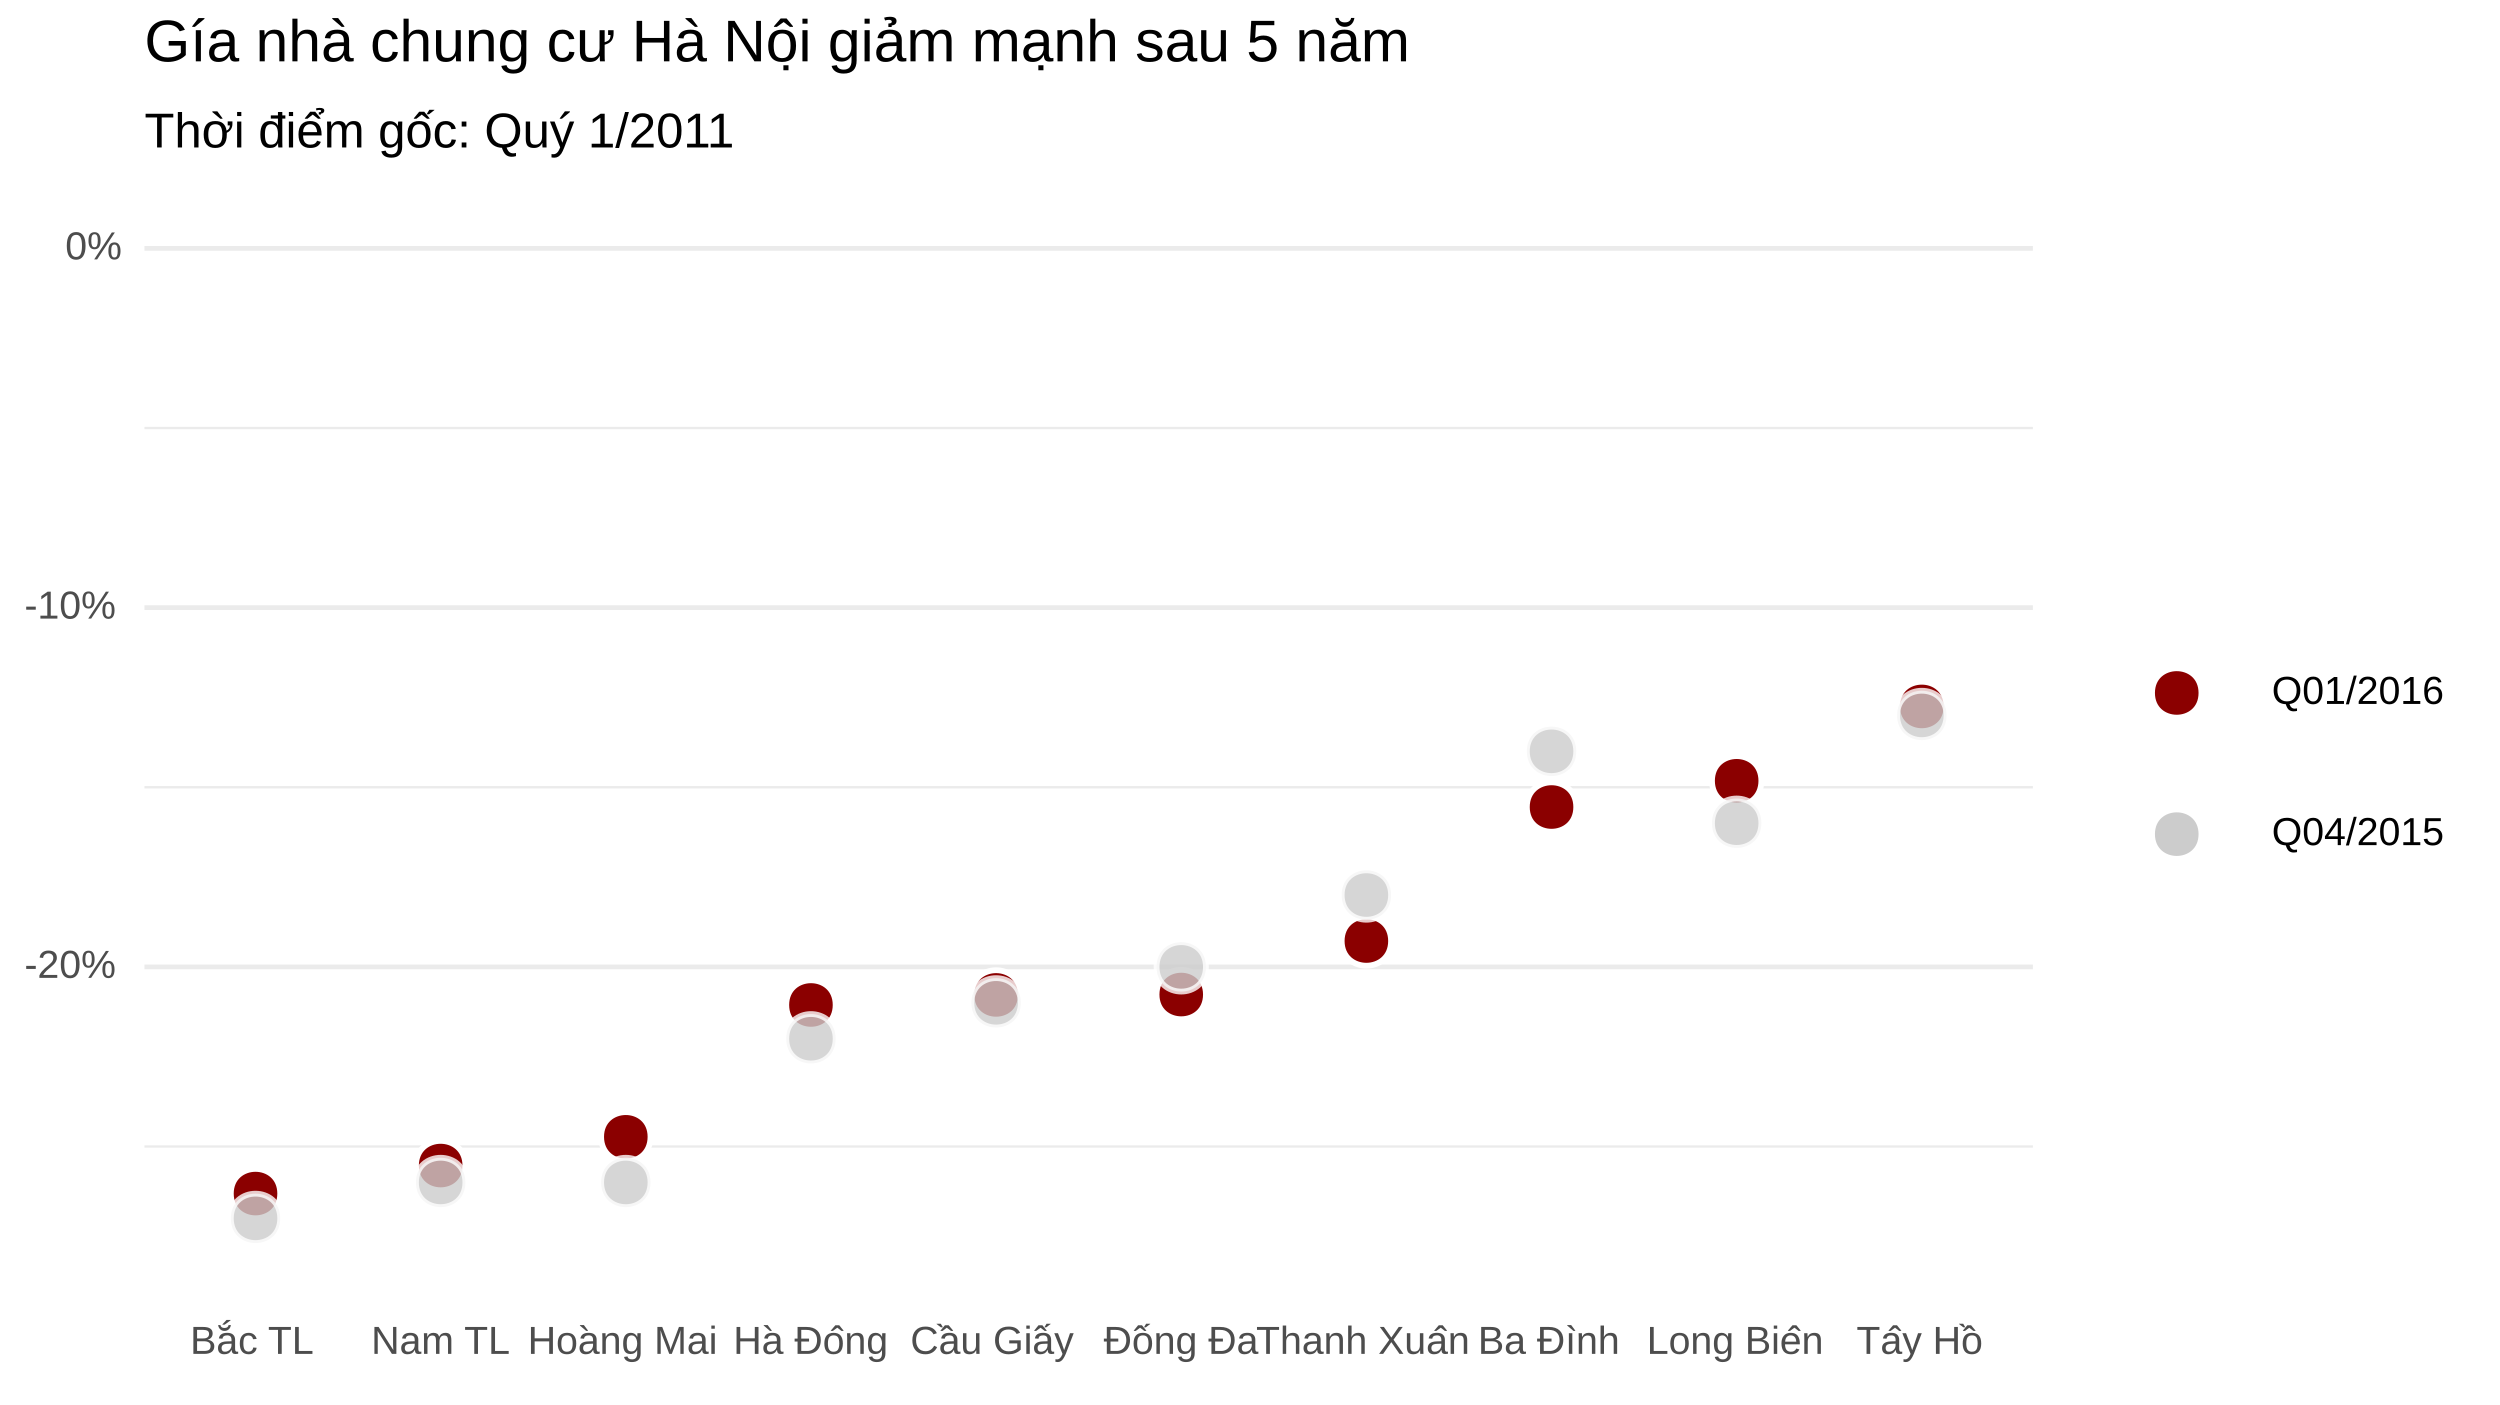 <?xml version="1.0" encoding="UTF-8"?>
<svg xmlns="http://www.w3.org/2000/svg" xmlns:xlink="http://www.w3.org/1999/xlink" width="306pt" height="172pt" viewBox="0 0 306 172" version="1.1">
<defs>
<g>
<symbol overflow="visible" id="glyph0-0">
<path style="stroke:none;" d="M 0.484 -3.297 L 3.109 -3.297 L 3.109 0 L 0.484 0 Z M 0.656 -3.125 L 0.656 -0.172 L 2.938 -0.172 L 2.938 -3.125 Z M 0.656 -3.125 "/>
</symbol>
<symbol overflow="visible" id="glyph0-1">
<path style="stroke:none;" d="M 0.219 -1.094 L 0.219 -1.469 L 1.391 -1.469 L 1.391 -1.094 Z M 0.219 -1.094 "/>
</symbol>
<symbol overflow="visible" id="glyph0-2">
<path style="stroke:none;" d="M 0.234 0 L 0.234 -0.297 C 0.316 -0.484 0.414 -0.645 0.531 -0.781 C 0.645 -0.914 0.766 -1.039 0.891 -1.156 C 1.016 -1.27 1.141 -1.375 1.266 -1.469 C 1.391 -1.57 1.5 -1.672 1.594 -1.766 C 1.695 -1.859 1.781 -1.957 1.844 -2.062 C 1.906 -2.176 1.938 -2.301 1.938 -2.438 C 1.938 -2.613 1.883 -2.75 1.781 -2.844 C 1.676 -2.945 1.531 -3 1.344 -3 C 1.164 -3 1.016 -2.945 0.891 -2.844 C 0.773 -2.75 0.707 -2.613 0.688 -2.438 L 0.266 -2.484 C 0.297 -2.742 0.406 -2.953 0.594 -3.109 C 0.789 -3.266 1.039 -3.344 1.344 -3.344 C 1.676 -3.344 1.93 -3.266 2.109 -3.109 C 2.285 -2.953 2.375 -2.727 2.375 -2.438 C 2.375 -2.312 2.344 -2.188 2.281 -2.062 C 2.227 -1.938 2.145 -1.812 2.031 -1.688 C 1.914 -1.562 1.691 -1.363 1.359 -1.094 C 1.18 -0.945 1.039 -0.812 0.938 -0.688 C 0.832 -0.57 0.754 -0.461 0.703 -0.359 L 2.422 -0.359 L 2.422 0 Z M 0.234 0 "/>
</symbol>
<symbol overflow="visible" id="glyph0-3">
<path style="stroke:none;" d="M 2.484 -1.656 C 2.484 -1.102 2.383 -0.68 2.188 -0.391 C 1.988 -0.098 1.703 0.047 1.328 0.047 C 0.953 0.047 0.664 -0.094 0.469 -0.375 C 0.281 -0.664 0.188 -1.094 0.188 -1.656 C 0.188 -2.219 0.281 -2.641 0.469 -2.922 C 0.656 -3.203 0.945 -3.344 1.344 -3.344 C 1.727 -3.344 2.016 -3.195 2.203 -2.906 C 2.391 -2.625 2.484 -2.207 2.484 -1.656 Z M 2.047 -1.656 C 2.047 -2.125 1.988 -2.461 1.875 -2.672 C 1.77 -2.891 1.594 -3 1.344 -3 C 1.082 -3 0.895 -2.895 0.781 -2.688 C 0.664 -2.477 0.609 -2.133 0.609 -1.656 C 0.609 -1.188 0.664 -0.844 0.781 -0.625 C 0.895 -0.406 1.078 -0.297 1.328 -0.297 C 1.578 -0.297 1.758 -0.406 1.875 -0.625 C 1.988 -0.852 2.047 -1.195 2.047 -1.656 Z M 2.047 -1.656 "/>
</symbol>
<symbol overflow="visible" id="glyph0-4">
<path style="stroke:none;" d="M 4.094 -1.016 C 4.094 -0.68 4.031 -0.422 3.906 -0.234 C 3.781 -0.055 3.594 0.031 3.344 0.031 C 3.102 0.031 2.922 -0.055 2.797 -0.234 C 2.672 -0.41 2.609 -0.672 2.609 -1.016 C 2.609 -1.367 2.664 -1.633 2.781 -1.812 C 2.906 -1.988 3.098 -2.078 3.359 -2.078 C 3.609 -2.078 3.789 -1.984 3.906 -1.797 C 4.031 -1.617 4.094 -1.359 4.094 -1.016 Z M 1.234 0 L 0.875 0 L 3.031 -3.297 L 3.406 -3.297 Z M 0.922 -3.328 C 1.172 -3.328 1.352 -3.238 1.469 -3.062 C 1.594 -2.883 1.656 -2.625 1.656 -2.281 C 1.656 -1.945 1.594 -1.688 1.469 -1.5 C 1.344 -1.32 1.156 -1.234 0.906 -1.234 C 0.664 -1.234 0.484 -1.32 0.359 -1.5 C 0.234 -1.676 0.172 -1.938 0.172 -2.281 C 0.172 -2.633 0.227 -2.895 0.344 -3.062 C 0.469 -3.238 0.66 -3.328 0.922 -3.328 Z M 3.75 -1.016 C 3.75 -1.297 3.719 -1.5 3.656 -1.625 C 3.594 -1.75 3.492 -1.812 3.359 -1.812 C 3.211 -1.812 3.109 -1.75 3.047 -1.625 C 2.984 -1.5 2.953 -1.297 2.953 -1.016 C 2.953 -0.742 2.984 -0.547 3.047 -0.422 C 3.109 -0.297 3.207 -0.234 3.344 -0.234 C 3.488 -0.234 3.594 -0.297 3.656 -0.422 C 3.719 -0.555 3.75 -0.754 3.75 -1.016 Z M 1.312 -2.281 C 1.312 -2.562 1.281 -2.766 1.219 -2.891 C 1.164 -3.016 1.066 -3.078 0.922 -3.078 C 0.773 -3.078 0.672 -3.016 0.609 -2.891 C 0.547 -2.766 0.516 -2.562 0.516 -2.281 C 0.516 -2.008 0.547 -1.805 0.609 -1.672 C 0.672 -1.547 0.773 -1.484 0.922 -1.484 C 1.055 -1.484 1.156 -1.551 1.219 -1.688 C 1.281 -1.82 1.312 -2.02 1.312 -2.281 Z M 1.312 -2.281 "/>
</symbol>
<symbol overflow="visible" id="glyph0-5">
<path style="stroke:none;" d="M 0.359 0 L 0.359 -0.359 L 1.203 -0.359 L 1.203 -2.891 L 0.469 -2.359 L 0.469 -2.766 L 1.234 -3.297 L 1.625 -3.297 L 1.625 -0.359 L 2.438 -0.359 L 2.438 0 Z M 0.359 0 "/>
</symbol>
<symbol overflow="visible" id="glyph0-6">
<path style="stroke:none;" d="M 2.953 -0.938 C 2.953 -0.633 2.844 -0.398 2.625 -0.234 C 2.414 -0.078 2.117 0 1.734 0 L 0.391 0 L 0.391 -3.297 L 1.594 -3.297 C 2.363 -3.297 2.75 -3.031 2.75 -2.5 C 2.75 -2.301 2.691 -2.133 2.578 -2 C 2.473 -1.875 2.32 -1.785 2.125 -1.734 C 2.383 -1.703 2.586 -1.613 2.734 -1.469 C 2.879 -1.332 2.953 -1.156 2.953 -0.938 Z M 2.312 -2.438 C 2.312 -2.625 2.25 -2.754 2.125 -2.828 C 2 -2.898 1.82 -2.938 1.594 -2.938 L 0.844 -2.938 L 0.844 -1.891 L 1.594 -1.891 C 1.832 -1.891 2.008 -1.938 2.125 -2.031 C 2.25 -2.125 2.312 -2.258 2.312 -2.438 Z M 2.5 -0.969 C 2.5 -1.352 2.223 -1.547 1.672 -1.547 L 0.844 -1.547 L 0.844 -0.359 L 1.703 -0.359 C 1.984 -0.359 2.188 -0.406 2.312 -0.5 C 2.438 -0.602 2.5 -0.758 2.5 -0.969 Z M 2.5 -0.969 "/>
</symbol>
<symbol overflow="visible" id="glyph0-7">
<path style="stroke:none;" d="M 0.969 0.047 C 0.719 0.047 0.523 -0.02 0.391 -0.156 C 0.266 -0.289 0.203 -0.473 0.203 -0.703 C 0.203 -0.961 0.285 -1.16 0.453 -1.297 C 0.629 -1.441 0.91 -1.52 1.297 -1.531 L 1.859 -1.547 L 1.859 -1.688 C 1.859 -1.895 1.816 -2.039 1.734 -2.125 C 1.648 -2.219 1.516 -2.266 1.328 -2.266 C 1.141 -2.266 1 -2.227 0.906 -2.156 C 0.82 -2.094 0.77 -1.992 0.75 -1.859 L 0.312 -1.891 C 0.383 -2.348 0.723 -2.578 1.328 -2.578 C 1.648 -2.578 1.891 -2.504 2.047 -2.359 C 2.211 -2.211 2.297 -2.004 2.297 -1.734 L 2.297 -0.641 C 2.297 -0.516 2.312 -0.422 2.344 -0.359 C 2.375 -0.297 2.438 -0.266 2.531 -0.266 C 2.57 -0.266 2.617 -0.27 2.672 -0.281 L 2.672 -0.016 C 2.566 0.004 2.457 0.016 2.344 0.016 C 2.188 0.016 2.07 -0.02 2 -0.094 C 1.926 -0.176 1.883 -0.305 1.875 -0.484 L 1.859 -0.484 C 1.754 -0.285 1.629 -0.145 1.484 -0.062 C 1.348 0.008 1.176 0.047 0.969 0.047 Z M 1.062 -0.266 C 1.219 -0.266 1.352 -0.301 1.469 -0.375 C 1.594 -0.445 1.688 -0.539 1.75 -0.656 C 1.82 -0.781 1.859 -0.91 1.859 -1.047 L 1.859 -1.25 L 1.406 -1.234 C 1.207 -1.234 1.055 -1.211 0.953 -1.172 C 0.848 -1.141 0.77 -1.082 0.719 -1 C 0.664 -0.926 0.641 -0.828 0.641 -0.703 C 0.641 -0.566 0.676 -0.457 0.75 -0.375 C 0.82 -0.301 0.926 -0.266 1.062 -0.266 Z M 1 -2.812 C 0.789 -2.812 0.613 -2.879 0.469 -3.016 C 0.332 -3.148 0.25 -3.32 0.219 -3.531 L 0.5 -3.531 C 0.539 -3.289 0.707 -3.172 1 -3.172 C 1.289 -3.172 1.457 -3.289 1.5 -3.531 L 1.781 -3.531 C 1.75 -3.312 1.66 -3.133 1.516 -3 C 1.379 -2.875 1.207 -2.812 1 -2.812 Z M 0.75 -3.578 L 0.75 -3.625 L 1.25 -4.156 L 1.734 -4.156 L 1.734 -4.094 L 1.016 -3.578 Z M 0.75 -3.578 "/>
</symbol>
<symbol overflow="visible" id="glyph0-8">
<path style="stroke:none;" d="M 0.641 -1.281 C 0.641 -0.938 0.691 -0.68 0.797 -0.516 C 0.91 -0.359 1.07 -0.281 1.281 -0.281 C 1.438 -0.281 1.562 -0.32 1.656 -0.406 C 1.758 -0.488 1.82 -0.613 1.844 -0.781 L 2.266 -0.75 C 2.234 -0.508 2.129 -0.316 1.953 -0.172 C 1.785 -0.023 1.566 0.047 1.297 0.047 C 0.941 0.047 0.672 -0.062 0.484 -0.281 C 0.297 -0.508 0.203 -0.836 0.203 -1.266 C 0.203 -1.691 0.297 -2.016 0.484 -2.234 C 0.672 -2.461 0.941 -2.578 1.297 -2.578 C 1.547 -2.578 1.754 -2.508 1.922 -2.375 C 2.098 -2.238 2.211 -2.055 2.266 -1.828 L 1.828 -1.797 C 1.805 -1.93 1.75 -2.039 1.656 -2.125 C 1.57 -2.207 1.445 -2.25 1.281 -2.25 C 1.051 -2.25 0.883 -2.176 0.781 -2.031 C 0.688 -1.883 0.641 -1.633 0.641 -1.281 Z M 0.641 -1.281 "/>
</symbol>
<symbol overflow="visible" id="glyph0-9">
<path style="stroke:none;" d=""/>
</symbol>
<symbol overflow="visible" id="glyph0-10">
<path style="stroke:none;" d="M 1.688 -2.938 L 1.688 0 L 1.234 0 L 1.234 -2.938 L 0.109 -2.938 L 0.109 -3.297 L 2.812 -3.297 L 2.812 -2.938 Z M 1.688 -2.938 "/>
</symbol>
<symbol overflow="visible" id="glyph0-11">
<path style="stroke:none;" d="M 0.391 0 L 0.391 -3.297 L 0.844 -3.297 L 0.844 -0.359 L 2.516 -0.359 L 2.516 0 Z M 0.391 0 "/>
</symbol>
<symbol overflow="visible" id="glyph0-12">
<path style="stroke:none;" d="M 2.531 0 L 0.766 -2.812 L 0.781 -2.578 L 0.797 -2.188 L 0.797 0 L 0.391 0 L 0.391 -3.297 L 0.906 -3.297 L 2.703 -0.469 C 2.68 -0.781 2.672 -1.004 2.672 -1.141 L 2.672 -3.297 L 3.078 -3.297 L 3.078 0 Z M 2.531 0 "/>
</symbol>
<symbol overflow="visible" id="glyph0-13">
<path style="stroke:none;" d="M 0.969 0.047 C 0.719 0.047 0.523 -0.02 0.391 -0.156 C 0.266 -0.289 0.203 -0.473 0.203 -0.703 C 0.203 -0.961 0.285 -1.16 0.453 -1.297 C 0.629 -1.441 0.91 -1.52 1.297 -1.531 L 1.859 -1.547 L 1.859 -1.688 C 1.859 -1.895 1.816 -2.039 1.734 -2.125 C 1.648 -2.219 1.516 -2.266 1.328 -2.266 C 1.141 -2.266 1 -2.227 0.906 -2.156 C 0.82 -2.094 0.77 -1.992 0.75 -1.859 L 0.312 -1.891 C 0.383 -2.348 0.723 -2.578 1.328 -2.578 C 1.648 -2.578 1.891 -2.504 2.047 -2.359 C 2.211 -2.211 2.297 -2.004 2.297 -1.734 L 2.297 -0.641 C 2.297 -0.516 2.312 -0.422 2.344 -0.359 C 2.375 -0.297 2.438 -0.266 2.531 -0.266 C 2.57 -0.266 2.617 -0.27 2.672 -0.281 L 2.672 -0.016 C 2.566 0.004 2.457 0.016 2.344 0.016 C 2.188 0.016 2.07 -0.02 2 -0.094 C 1.926 -0.176 1.883 -0.305 1.875 -0.484 L 1.859 -0.484 C 1.754 -0.285 1.629 -0.145 1.484 -0.062 C 1.348 0.008 1.176 0.047 0.969 0.047 Z M 1.062 -0.266 C 1.219 -0.266 1.352 -0.301 1.469 -0.375 C 1.594 -0.445 1.688 -0.539 1.75 -0.656 C 1.82 -0.781 1.859 -0.91 1.859 -1.047 L 1.859 -1.25 L 1.406 -1.234 C 1.207 -1.234 1.055 -1.211 0.953 -1.172 C 0.848 -1.141 0.77 -1.082 0.719 -1 C 0.664 -0.926 0.641 -0.828 0.641 -0.703 C 0.641 -0.566 0.676 -0.457 0.75 -0.375 C 0.82 -0.301 0.926 -0.266 1.062 -0.266 Z M 1.062 -0.266 "/>
</symbol>
<symbol overflow="visible" id="glyph0-14">
<path style="stroke:none;" d="M 1.797 0 L 1.797 -1.609 C 1.797 -1.848 1.758 -2.016 1.688 -2.109 C 1.625 -2.203 1.504 -2.25 1.328 -2.25 C 1.148 -2.25 1.008 -2.18 0.906 -2.047 C 0.801 -1.91 0.75 -1.719 0.75 -1.469 L 0.75 0 L 0.328 0 L 0.328 -2 C 0.328 -2.289 0.32 -2.469 0.312 -2.531 L 0.719 -2.531 C 0.719 -2.52 0.719 -2.5 0.719 -2.469 C 0.719 -2.438 0.719 -2.395 0.719 -2.344 C 0.727 -2.301 0.734 -2.219 0.734 -2.094 L 0.75 -2.094 C 0.832 -2.281 0.93 -2.406 1.047 -2.469 C 1.172 -2.539 1.316 -2.578 1.484 -2.578 C 1.672 -2.578 1.82 -2.539 1.938 -2.469 C 2.051 -2.395 2.129 -2.27 2.172 -2.094 C 2.266 -2.27 2.375 -2.395 2.5 -2.469 C 2.625 -2.539 2.773 -2.578 2.953 -2.578 C 3.203 -2.578 3.383 -2.508 3.5 -2.375 C 3.613 -2.238 3.672 -2.008 3.672 -1.688 L 3.672 0 L 3.266 0 L 3.266 -1.609 C 3.266 -1.848 3.227 -2.016 3.156 -2.109 C 3.094 -2.203 2.973 -2.25 2.797 -2.25 C 2.609 -2.25 2.461 -2.18 2.359 -2.047 C 2.266 -1.91 2.219 -1.719 2.219 -1.469 L 2.219 0 Z M 1.797 0 "/>
</symbol>
<symbol overflow="visible" id="glyph0-15">
<path style="stroke:none;" d="M 2.625 0 L 2.625 -1.531 L 0.844 -1.531 L 0.844 0 L 0.391 0 L 0.391 -3.297 L 0.844 -3.297 L 0.844 -1.906 L 2.625 -1.906 L 2.625 -3.297 L 3.078 -3.297 L 3.078 0 Z M 2.625 0 "/>
</symbol>
<symbol overflow="visible" id="glyph0-16">
<path style="stroke:none;" d="M 2.469 -1.266 C 2.469 -0.828 2.367 -0.5 2.172 -0.281 C 1.973 -0.062 1.691 0.047 1.328 0.047 C 0.953 0.047 0.672 -0.062 0.484 -0.281 C 0.297 -0.508 0.203 -0.836 0.203 -1.266 C 0.203 -2.141 0.582 -2.578 1.344 -2.578 C 1.727 -2.578 2.008 -2.469 2.188 -2.25 C 2.375 -2.039 2.469 -1.711 2.469 -1.266 Z M 2.031 -1.266 C 2.031 -1.617 1.977 -1.875 1.875 -2.031 C 1.77 -2.188 1.594 -2.266 1.344 -2.266 C 1.094 -2.266 0.91 -2.18 0.797 -2.016 C 0.691 -1.859 0.641 -1.609 0.641 -1.266 C 0.641 -0.93 0.691 -0.68 0.797 -0.516 C 0.91 -0.348 1.082 -0.266 1.312 -0.266 C 1.57 -0.266 1.754 -0.344 1.859 -0.5 C 1.973 -0.664 2.031 -0.922 2.031 -1.266 Z M 2.031 -1.266 "/>
</symbol>
<symbol overflow="visible" id="glyph0-17">
<path style="stroke:none;" d="M 0.969 0.047 C 0.719 0.047 0.523 -0.02 0.391 -0.156 C 0.266 -0.289 0.203 -0.473 0.203 -0.703 C 0.203 -0.961 0.285 -1.16 0.453 -1.297 C 0.629 -1.441 0.91 -1.52 1.297 -1.531 L 1.859 -1.547 L 1.859 -1.688 C 1.859 -1.895 1.816 -2.039 1.734 -2.125 C 1.648 -2.219 1.516 -2.266 1.328 -2.266 C 1.141 -2.266 1 -2.227 0.906 -2.156 C 0.82 -2.094 0.77 -1.992 0.75 -1.859 L 0.312 -1.891 C 0.383 -2.348 0.723 -2.578 1.328 -2.578 C 1.648 -2.578 1.891 -2.504 2.047 -2.359 C 2.211 -2.211 2.297 -2.004 2.297 -1.734 L 2.297 -0.641 C 2.297 -0.516 2.312 -0.422 2.344 -0.359 C 2.375 -0.297 2.438 -0.266 2.531 -0.266 C 2.57 -0.266 2.617 -0.27 2.672 -0.281 L 2.672 -0.016 C 2.566 0.004 2.457 0.016 2.344 0.016 C 2.188 0.016 2.07 -0.02 2 -0.094 C 1.926 -0.176 1.883 -0.305 1.875 -0.484 L 1.859 -0.484 C 1.754 -0.285 1.629 -0.145 1.484 -0.062 C 1.348 0.008 1.176 0.047 0.969 0.047 Z M 1.062 -0.266 C 1.219 -0.266 1.352 -0.301 1.469 -0.375 C 1.594 -0.445 1.688 -0.539 1.75 -0.656 C 1.82 -0.781 1.859 -0.91 1.859 -1.047 L 1.859 -1.25 L 1.406 -1.234 C 1.207 -1.234 1.055 -1.211 0.953 -1.172 C 0.848 -1.141 0.77 -1.082 0.719 -1 C 0.664 -0.926 0.641 -0.828 0.641 -0.703 C 0.641 -0.566 0.676 -0.457 0.75 -0.375 C 0.82 -0.301 0.926 -0.266 1.062 -0.266 Z M 1.016 -2.812 L 0.25 -3.469 L 0.25 -3.531 L 0.734 -3.531 L 1.234 -2.859 L 1.234 -2.812 Z M 1.016 -2.812 "/>
</symbol>
<symbol overflow="visible" id="glyph0-18">
<path style="stroke:none;" d="M 1.938 0 L 1.938 -1.609 C 1.938 -1.773 1.914 -1.906 1.875 -2 C 1.844 -2.094 1.789 -2.156 1.719 -2.188 C 1.656 -2.227 1.551 -2.25 1.406 -2.25 C 1.207 -2.25 1.047 -2.18 0.922 -2.047 C 0.805 -1.91 0.75 -1.719 0.75 -1.469 L 0.75 0 L 0.328 0 L 0.328 -2 C 0.328 -2.289 0.32 -2.469 0.312 -2.531 L 0.719 -2.531 C 0.719 -2.52 0.719 -2.5 0.719 -2.469 C 0.719 -2.438 0.719 -2.395 0.719 -2.344 C 0.727 -2.301 0.734 -2.219 0.734 -2.094 L 0.75 -2.094 C 0.844 -2.27 0.953 -2.395 1.078 -2.469 C 1.203 -2.539 1.359 -2.578 1.547 -2.578 C 1.828 -2.578 2.031 -2.508 2.156 -2.375 C 2.289 -2.238 2.359 -2.008 2.359 -1.688 L 2.359 0 Z M 1.938 0 "/>
</symbol>
<symbol overflow="visible" id="glyph0-19">
<path style="stroke:none;" d="M 1.281 1 C 1.008 1 0.789 0.941 0.625 0.828 C 0.457 0.723 0.352 0.57 0.312 0.375 L 0.734 0.312 C 0.754 0.426 0.812 0.516 0.906 0.578 C 1.008 0.641 1.141 0.672 1.297 0.672 C 1.711 0.672 1.922 0.426 1.922 -0.062 L 1.922 -0.469 C 1.836 -0.312 1.727 -0.191 1.594 -0.109 C 1.457 -0.023 1.297 0.016 1.109 0.016 C 0.797 0.016 0.566 -0.082 0.422 -0.281 C 0.273 -0.488 0.203 -0.816 0.203 -1.266 C 0.203 -1.711 0.281 -2.039 0.438 -2.25 C 0.594 -2.469 0.832 -2.578 1.156 -2.578 C 1.332 -2.578 1.484 -2.535 1.609 -2.453 C 1.742 -2.367 1.848 -2.25 1.922 -2.094 L 1.938 -2.094 C 1.938 -2.145 1.938 -2.227 1.938 -2.344 C 1.945 -2.457 1.953 -2.52 1.953 -2.531 L 2.359 -2.531 C 2.348 -2.445 2.344 -2.273 2.344 -2.016 L 2.344 -0.078 C 2.344 0.641 1.988 1 1.281 1 Z M 1.922 -1.266 C 1.922 -1.473 1.891 -1.648 1.828 -1.797 C 1.773 -1.953 1.695 -2.066 1.594 -2.141 C 1.5 -2.223 1.383 -2.266 1.25 -2.266 C 1.039 -2.266 0.883 -2.188 0.781 -2.031 C 0.688 -1.875 0.641 -1.617 0.641 -1.266 C 0.641 -0.922 0.68 -0.672 0.766 -0.516 C 0.859 -0.367 1.02 -0.297 1.25 -0.297 C 1.383 -0.297 1.5 -0.332 1.594 -0.406 C 1.695 -0.488 1.773 -0.602 1.828 -0.75 C 1.891 -0.895 1.922 -1.066 1.922 -1.266 Z M 1.922 -1.266 "/>
</symbol>
<symbol overflow="visible" id="glyph0-20">
<path style="stroke:none;" d="M 3.203 0 L 3.203 -2.203 C 3.203 -2.441 3.207 -2.676 3.219 -2.906 C 3.145 -2.625 3.078 -2.406 3.016 -2.25 L 2.156 0 L 1.844 0 L 0.984 -2.25 L 0.859 -2.641 L 0.781 -2.906 L 0.781 -2.641 L 0.797 -2.203 L 0.797 0 L 0.391 0 L 0.391 -3.297 L 0.984 -3.297 L 1.859 -1.016 C 1.891 -0.922 1.922 -0.82 1.953 -0.719 C 1.984 -0.613 2 -0.535 2 -0.484 C 2.02 -0.547 2.047 -0.641 2.078 -0.766 C 2.117 -0.898 2.148 -0.984 2.172 -1.016 L 3.031 -3.297 L 3.609 -3.297 L 3.609 0 Z M 3.203 0 "/>
</symbol>
<symbol overflow="visible" id="glyph0-21">
<path style="stroke:none;" d="M 0.328 -3.078 L 0.328 -3.469 L 0.75 -3.469 L 0.75 -3.078 Z M 0.328 0 L 0.328 -2.531 L 0.75 -2.531 L 0.75 0 Z M 0.328 0 "/>
</symbol>
<symbol overflow="visible" id="glyph0-22">
<path style="stroke:none;" d="M 0.031 -1.875 L 0.391 -1.875 L 0.391 -3.297 L 1.484 -3.297 C 2.047 -3.297 2.477 -3.156 2.781 -2.875 C 3.082 -2.594 3.234 -2.195 3.234 -1.688 C 3.234 -1.344 3.164 -1.039 3.031 -0.781 C 2.906 -0.531 2.719 -0.336 2.469 -0.203 C 2.227 -0.066 1.945 0 1.625 0 L 0.391 0 L 0.391 -1.516 L 0.031 -1.516 Z M 2.781 -1.688 C 2.781 -2.094 2.664 -2.398 2.438 -2.609 C 2.219 -2.828 1.895 -2.938 1.469 -2.938 L 0.844 -2.938 L 0.844 -1.875 L 1.797 -1.875 L 1.797 -1.516 L 0.844 -1.516 L 0.844 -0.359 L 1.578 -0.359 C 1.816 -0.359 2.023 -0.41 2.203 -0.516 C 2.391 -0.617 2.531 -0.77 2.625 -0.969 C 2.727 -1.176 2.781 -1.414 2.781 -1.688 Z M 2.781 -1.688 "/>
</symbol>
<symbol overflow="visible" id="glyph0-23">
<path style="stroke:none;" d="M 2.469 -1.266 C 2.469 -0.828 2.367 -0.5 2.172 -0.281 C 1.973 -0.062 1.691 0.047 1.328 0.047 C 0.953 0.047 0.672 -0.062 0.484 -0.281 C 0.297 -0.508 0.203 -0.836 0.203 -1.266 C 0.203 -2.141 0.582 -2.578 1.344 -2.578 C 1.727 -2.578 2.008 -2.469 2.188 -2.25 C 2.375 -2.039 2.469 -1.711 2.469 -1.266 Z M 2.031 -1.266 C 2.031 -1.617 1.977 -1.875 1.875 -2.031 C 1.77 -2.188 1.594 -2.266 1.344 -2.266 C 1.094 -2.266 0.91 -2.18 0.797 -2.016 C 0.691 -1.859 0.641 -1.609 0.641 -1.266 C 0.641 -0.93 0.691 -0.68 0.797 -0.516 C 0.91 -0.348 1.082 -0.266 1.312 -0.266 C 1.57 -0.266 1.754 -0.344 1.859 -0.5 C 1.973 -0.664 2.031 -0.922 2.031 -1.266 Z M 2.547 -2.859 L 2.547 -2.812 L 2.297 -2.812 L 1.797 -3.203 L 1.781 -3.203 L 1.25 -2.812 L 1 -2.812 L 1 -2.859 L 1.547 -3.5 L 2.031 -3.5 Z M 2.547 -2.859 "/>
</symbol>
<symbol overflow="visible" id="glyph0-24">
<path style="stroke:none;" d="M 1.859 -2.984 C 1.492 -2.984 1.207 -2.863 1 -2.625 C 0.801 -2.395 0.703 -2.078 0.703 -1.672 C 0.703 -1.266 0.805 -0.938 1.016 -0.688 C 1.223 -0.445 1.508 -0.328 1.875 -0.328 C 2.332 -0.328 2.68 -0.551 2.922 -1 L 3.281 -0.828 C 3.145 -0.535 2.953 -0.316 2.703 -0.172 C 2.461 -0.023 2.18 0.047 1.859 0.047 C 1.523 0.047 1.234 -0.02 0.984 -0.156 C 0.742 -0.301 0.562 -0.5 0.438 -0.75 C 0.312 -1.008 0.25 -1.316 0.25 -1.672 C 0.25 -2.191 0.391 -2.598 0.672 -2.891 C 0.953 -3.191 1.344 -3.344 1.844 -3.344 C 2.195 -3.344 2.488 -3.273 2.719 -3.141 C 2.957 -3.004 3.133 -2.801 3.25 -2.531 L 2.828 -2.391 C 2.754 -2.578 2.629 -2.723 2.453 -2.828 C 2.285 -2.93 2.086 -2.984 1.859 -2.984 Z M 1.859 -2.984 "/>
</symbol>
<symbol overflow="visible" id="glyph0-25">
<path style="stroke:none;" d="M 0.969 0.047 C 0.719 0.047 0.523 -0.02 0.391 -0.156 C 0.266 -0.289 0.203 -0.473 0.203 -0.703 C 0.203 -0.961 0.285 -1.16 0.453 -1.297 C 0.629 -1.441 0.91 -1.52 1.297 -1.531 L 1.859 -1.547 L 1.859 -1.688 C 1.859 -1.895 1.816 -2.039 1.734 -2.125 C 1.648 -2.219 1.516 -2.266 1.328 -2.266 C 1.141 -2.266 1 -2.227 0.906 -2.156 C 0.82 -2.094 0.77 -1.992 0.75 -1.859 L 0.312 -1.891 C 0.383 -2.348 0.723 -2.578 1.328 -2.578 C 1.648 -2.578 1.891 -2.504 2.047 -2.359 C 2.211 -2.211 2.297 -2.004 2.297 -1.734 L 2.297 -0.641 C 2.297 -0.516 2.312 -0.422 2.344 -0.359 C 2.375 -0.297 2.438 -0.266 2.531 -0.266 C 2.57 -0.266 2.617 -0.27 2.672 -0.281 L 2.672 -0.016 C 2.566 0.004 2.457 0.016 2.344 0.016 C 2.188 0.016 2.07 -0.02 2 -0.094 C 1.926 -0.176 1.883 -0.305 1.875 -0.484 L 1.859 -0.484 C 1.754 -0.285 1.629 -0.145 1.484 -0.062 C 1.348 0.008 1.176 0.047 0.969 0.047 Z M 1.062 -0.266 C 1.219 -0.266 1.352 -0.301 1.469 -0.375 C 1.594 -0.445 1.688 -0.539 1.75 -0.656 C 1.82 -0.781 1.859 -0.91 1.859 -1.047 L 1.859 -1.25 L 1.406 -1.234 C 1.207 -1.234 1.055 -1.211 0.953 -1.172 C 0.848 -1.141 0.77 -1.082 0.719 -1 C 0.664 -0.926 0.641 -0.828 0.641 -0.703 C 0.641 -0.566 0.676 -0.457 0.75 -0.375 C 0.82 -0.301 0.926 -0.266 1.062 -0.266 Z M 0.516 -3.266 L 0.516 -3.25 L 0.281 -3.25 L -0.25 -3.656 L -0.25 -3.688 L 0.266 -3.688 Z M 0.766 -3.5 L 1.234 -3.5 L 1.766 -2.859 L 1.766 -2.812 L 1.516 -2.812 L 1 -3.203 L 0.484 -2.812 L 0.234 -2.812 L 0.234 -2.859 Z M 0.766 -3.5 "/>
</symbol>
<symbol overflow="visible" id="glyph0-26">
<path style="stroke:none;" d="M 0.734 -2.531 L 0.734 -0.922 C 0.734 -0.754 0.75 -0.625 0.781 -0.531 C 0.812 -0.445 0.863 -0.383 0.938 -0.344 C 1.008 -0.301 1.113 -0.281 1.25 -0.281 C 1.457 -0.281 1.617 -0.348 1.734 -0.484 C 1.848 -0.629 1.906 -0.82 1.906 -1.062 L 1.906 -2.531 L 2.328 -2.531 L 2.328 -0.547 C 2.328 -0.242 2.332 -0.062 2.344 0 L 1.953 0 C 1.953 -0.008 1.945 -0.031 1.938 -0.062 C 1.938 -0.094 1.938 -0.129 1.938 -0.172 C 1.938 -0.223 1.938 -0.312 1.938 -0.438 L 1.922 -0.438 C 1.828 -0.258 1.711 -0.133 1.578 -0.062 C 1.453 0.008 1.297 0.047 1.109 0.047 C 0.836 0.047 0.633 -0.02 0.5 -0.156 C 0.375 -0.301 0.312 -0.531 0.312 -0.844 L 0.312 -2.531 Z M 0.734 -2.531 "/>
</symbol>
<symbol overflow="visible" id="glyph0-27">
<path style="stroke:none;" d="M 0.234 -1.672 C 0.234 -2.203 0.379 -2.613 0.672 -2.906 C 0.961 -3.195 1.367 -3.344 1.891 -3.344 C 2.254 -3.344 2.547 -3.281 2.766 -3.156 C 2.992 -3.039 3.172 -2.848 3.297 -2.578 L 2.875 -2.438 C 2.781 -2.625 2.648 -2.758 2.484 -2.844 C 2.316 -2.938 2.113 -2.984 1.875 -2.984 C 1.488 -2.984 1.195 -2.867 1 -2.641 C 0.801 -2.41 0.703 -2.086 0.703 -1.672 C 0.703 -1.254 0.805 -0.922 1.016 -0.672 C 1.234 -0.43 1.531 -0.312 1.906 -0.312 C 2.125 -0.312 2.32 -0.344 2.5 -0.406 C 2.688 -0.477 2.836 -0.57 2.953 -0.688 L 2.953 -1.281 L 1.969 -1.281 L 1.969 -1.656 L 3.375 -1.656 L 3.375 -0.516 C 3.195 -0.336 2.977 -0.195 2.719 -0.094 C 2.469 0 2.195 0.047 1.906 0.047 C 1.562 0.047 1.266 -0.02 1.016 -0.156 C 0.766 -0.289 0.57 -0.488 0.438 -0.75 C 0.301 -1.008 0.234 -1.316 0.234 -1.672 Z M 0.234 -1.672 "/>
</symbol>
<symbol overflow="visible" id="glyph0-28">
<path style="stroke:none;" d="M 0.969 0.047 C 0.719 0.047 0.523 -0.02 0.391 -0.156 C 0.266 -0.289 0.203 -0.473 0.203 -0.703 C 0.203 -0.961 0.285 -1.16 0.453 -1.297 C 0.629 -1.441 0.91 -1.52 1.297 -1.531 L 1.859 -1.547 L 1.859 -1.688 C 1.859 -1.895 1.816 -2.039 1.734 -2.125 C 1.648 -2.219 1.516 -2.266 1.328 -2.266 C 1.141 -2.266 1 -2.227 0.906 -2.156 C 0.82 -2.094 0.77 -1.992 0.75 -1.859 L 0.312 -1.891 C 0.383 -2.348 0.723 -2.578 1.328 -2.578 C 1.648 -2.578 1.891 -2.504 2.047 -2.359 C 2.211 -2.211 2.297 -2.004 2.297 -1.734 L 2.297 -0.641 C 2.297 -0.516 2.312 -0.422 2.344 -0.359 C 2.375 -0.297 2.438 -0.266 2.531 -0.266 C 2.57 -0.266 2.617 -0.27 2.672 -0.281 L 2.672 -0.016 C 2.566 0.004 2.457 0.016 2.344 0.016 C 2.188 0.016 2.07 -0.02 2 -0.094 C 1.926 -0.176 1.883 -0.305 1.875 -0.484 L 1.859 -0.484 C 1.754 -0.285 1.629 -0.145 1.484 -0.062 C 1.348 0.008 1.176 0.047 0.969 0.047 Z M 1.062 -0.266 C 1.219 -0.266 1.352 -0.301 1.469 -0.375 C 1.594 -0.445 1.688 -0.539 1.75 -0.656 C 1.82 -0.781 1.859 -0.91 1.859 -1.047 L 1.859 -1.25 L 1.406 -1.234 C 1.207 -1.234 1.055 -1.211 0.953 -1.172 C 0.848 -1.141 0.77 -1.082 0.719 -1 C 0.664 -0.926 0.641 -0.828 0.641 -0.703 C 0.641 -0.566 0.676 -0.457 0.75 -0.375 C 0.82 -0.301 0.926 -0.266 1.062 -0.266 Z M 1.734 -3.688 L 2.234 -3.688 L 2.234 -3.656 L 1.703 -3.25 L 1.484 -3.25 L 1.484 -3.266 Z M 1.75 -2.859 L 1.75 -2.812 L 1.516 -2.812 L 1 -3.203 L 0.469 -2.812 L 0.234 -2.812 L 0.234 -2.859 L 0.75 -3.5 L 1.234 -3.5 Z M 1.75 -2.859 "/>
</symbol>
<symbol overflow="visible" id="glyph0-29">
<path style="stroke:none;" d="M 0.453 1 C 0.336 1 0.238 0.988 0.156 0.969 L 0.156 0.656 C 0.219 0.664 0.285 0.672 0.359 0.672 C 0.617 0.672 0.828 0.477 0.984 0.094 L 1.016 -0.016 L 0.016 -2.531 L 0.469 -2.531 L 1 -1.141 C 1 -1.109 1.004 -1.078 1.016 -1.047 C 1.035 -1.023 1.07 -0.926 1.125 -0.75 C 1.188 -0.57 1.219 -0.473 1.219 -0.453 L 1.391 -0.922 L 1.938 -2.531 L 2.391 -2.531 L 1.422 0 C 1.305 0.27 1.203 0.469 1.109 0.594 C 1.023 0.727 0.926 0.828 0.812 0.891 C 0.707 0.961 0.586 1 0.453 1 Z M 0.453 1 "/>
</symbol>
<symbol overflow="visible" id="glyph0-30">
<path style="stroke:none;" d="M 2.469 -1.266 C 2.469 -0.828 2.367 -0.5 2.172 -0.281 C 1.973 -0.062 1.691 0.047 1.328 0.047 C 0.953 0.047 0.672 -0.062 0.484 -0.281 C 0.297 -0.508 0.203 -0.836 0.203 -1.266 C 0.203 -2.141 0.582 -2.578 1.344 -2.578 C 1.727 -2.578 2.008 -2.469 2.188 -2.25 C 2.375 -2.039 2.469 -1.711 2.469 -1.266 Z M 2.031 -1.266 C 2.031 -1.617 1.977 -1.875 1.875 -2.031 C 1.77 -2.188 1.594 -2.266 1.344 -2.266 C 1.094 -2.266 0.91 -2.18 0.797 -2.016 C 0.691 -1.859 0.641 -1.609 0.641 -1.266 C 0.641 -0.93 0.691 -0.68 0.797 -0.516 C 0.91 -0.348 1.082 -0.266 1.312 -0.266 C 1.57 -0.266 1.754 -0.344 1.859 -0.5 C 1.973 -0.664 2.031 -0.922 2.031 -1.266 Z M 1.734 -3.688 L 2.234 -3.688 L 2.234 -3.656 L 1.703 -3.25 L 1.484 -3.25 L 1.484 -3.266 Z M 1.75 -2.859 L 1.75 -2.812 L 1.516 -2.812 L 1 -3.203 L 0.469 -2.812 L 0.234 -2.812 L 0.234 -2.859 L 0.75 -3.5 L 1.234 -3.5 Z M 1.75 -2.859 "/>
</symbol>
<symbol overflow="visible" id="glyph0-31">
<path style="stroke:none;" d="M 0.75 -2.094 C 0.832 -2.258 0.938 -2.379 1.062 -2.453 C 1.195 -2.535 1.359 -2.578 1.547 -2.578 C 1.828 -2.578 2.031 -2.508 2.156 -2.375 C 2.289 -2.238 2.359 -2.008 2.359 -1.688 L 2.359 0 L 1.938 0 L 1.938 -1.609 C 1.938 -1.785 1.914 -1.914 1.875 -2 C 1.844 -2.094 1.789 -2.156 1.719 -2.188 C 1.645 -2.227 1.539 -2.25 1.406 -2.25 C 1.207 -2.25 1.047 -2.18 0.922 -2.047 C 0.805 -1.91 0.75 -1.727 0.75 -1.5 L 0.75 0 L 0.328 0 L 0.328 -3.469 L 0.75 -3.469 L 0.75 -2.578 C 0.75 -2.473 0.742 -2.367 0.734 -2.266 C 0.734 -2.172 0.734 -2.113 0.734 -2.094 Z M 0.75 -2.094 "/>
</symbol>
<symbol overflow="visible" id="glyph0-32">
<path style="stroke:none;" d="M 2.609 0 L 1.609 -1.438 L 0.609 0 L 0.109 0 L 1.359 -1.719 L 0.203 -3.297 L 0.703 -3.297 L 1.609 -2 L 2.516 -3.297 L 3 -3.297 L 1.875 -1.734 L 3.094 0 Z M 2.609 0 "/>
</symbol>
<symbol overflow="visible" id="glyph0-33">
<path style="stroke:none;" d="M 0.969 0.047 C 0.719 0.047 0.523 -0.02 0.391 -0.156 C 0.266 -0.289 0.203 -0.473 0.203 -0.703 C 0.203 -0.961 0.285 -1.16 0.453 -1.297 C 0.629 -1.441 0.91 -1.52 1.297 -1.531 L 1.859 -1.547 L 1.859 -1.688 C 1.859 -1.895 1.816 -2.039 1.734 -2.125 C 1.648 -2.219 1.516 -2.266 1.328 -2.266 C 1.141 -2.266 1 -2.227 0.906 -2.156 C 0.82 -2.094 0.77 -1.992 0.75 -1.859 L 0.312 -1.891 C 0.383 -2.348 0.723 -2.578 1.328 -2.578 C 1.648 -2.578 1.891 -2.504 2.047 -2.359 C 2.211 -2.211 2.297 -2.004 2.297 -1.734 L 2.297 -0.641 C 2.297 -0.516 2.312 -0.422 2.344 -0.359 C 2.375 -0.297 2.438 -0.266 2.531 -0.266 C 2.57 -0.266 2.617 -0.27 2.672 -0.281 L 2.672 -0.016 C 2.566 0.004 2.457 0.016 2.344 0.016 C 2.188 0.016 2.07 -0.02 2 -0.094 C 1.926 -0.176 1.883 -0.305 1.875 -0.484 L 1.859 -0.484 C 1.754 -0.285 1.629 -0.145 1.484 -0.062 C 1.348 0.008 1.176 0.047 0.969 0.047 Z M 1.062 -0.266 C 1.219 -0.266 1.352 -0.301 1.469 -0.375 C 1.594 -0.445 1.688 -0.539 1.75 -0.656 C 1.82 -0.781 1.859 -0.91 1.859 -1.047 L 1.859 -1.25 L 1.406 -1.234 C 1.207 -1.234 1.055 -1.211 0.953 -1.172 C 0.848 -1.141 0.77 -1.082 0.719 -1 C 0.664 -0.926 0.641 -0.828 0.641 -0.703 C 0.641 -0.566 0.676 -0.457 0.75 -0.375 C 0.82 -0.301 0.926 -0.266 1.062 -0.266 Z M 2.547 -2.859 L 2.547 -2.812 L 2.297 -2.812 L 1.797 -3.203 L 1.781 -3.203 L 1.25 -2.812 L 1 -2.812 L 1 -2.859 L 1.547 -3.5 L 2.031 -3.5 Z M 2.547 -2.859 "/>
</symbol>
<symbol overflow="visible" id="glyph0-34">
<path style="stroke:none;" d="M 0.453 0 L 0.453 -2.531 L 0.875 -2.531 L 0.875 0 Z M 1.016 -2.812 L 0.25 -3.469 L 0.25 -3.531 L 0.734 -3.531 L 1.234 -2.859 L 1.234 -2.812 Z M 1.016 -2.812 "/>
</symbol>
<symbol overflow="visible" id="glyph0-35">
<path style="stroke:none;" d="M 0.641 -1.172 C 0.641 -0.891 0.695 -0.664 0.812 -0.5 C 0.938 -0.344 1.117 -0.266 1.359 -0.266 C 1.535 -0.266 1.676 -0.301 1.781 -0.375 C 1.895 -0.445 1.973 -0.539 2.016 -0.656 L 2.391 -0.547 C 2.234 -0.148 1.891 0.047 1.359 0.047 C 0.984 0.047 0.695 -0.062 0.5 -0.281 C 0.301 -0.508 0.203 -0.844 0.203 -1.281 C 0.203 -1.695 0.301 -2.016 0.5 -2.234 C 0.695 -2.461 0.977 -2.578 1.344 -2.578 C 2.082 -2.578 2.453 -2.129 2.453 -1.234 L 2.453 -1.172 Z M 2.016 -1.5 C 1.992 -1.77 1.926 -1.961 1.812 -2.078 C 1.695 -2.203 1.535 -2.266 1.328 -2.266 C 1.129 -2.266 0.969 -2.195 0.844 -2.062 C 0.727 -1.926 0.664 -1.738 0.656 -1.5 Z M 2.547 -2.859 L 2.547 -2.812 L 2.297 -2.812 L 1.797 -3.203 L 1.781 -3.203 L 1.25 -2.812 L 1 -2.812 L 1 -2.859 L 1.547 -3.5 L 2.031 -3.5 Z M 2.547 -2.859 "/>
</symbol>
<symbol overflow="visible" id="glyph0-36">
<path style="stroke:none;" d="M 2.469 -1.266 C 2.469 -0.828 2.367 -0.5 2.172 -0.281 C 1.973 -0.062 1.691 0.047 1.328 0.047 C 0.953 0.047 0.672 -0.062 0.484 -0.281 C 0.297 -0.508 0.203 -0.836 0.203 -1.266 C 0.203 -2.141 0.582 -2.578 1.344 -2.578 C 1.727 -2.578 2.008 -2.469 2.188 -2.25 C 2.375 -2.039 2.469 -1.711 2.469 -1.266 Z M 2.031 -1.266 C 2.031 -1.617 1.977 -1.875 1.875 -2.031 C 1.77 -2.188 1.594 -2.266 1.344 -2.266 C 1.094 -2.266 0.91 -2.18 0.797 -2.016 C 0.691 -1.859 0.641 -1.609 0.641 -1.266 C 0.641 -0.93 0.691 -0.68 0.797 -0.516 C 0.91 -0.348 1.082 -0.266 1.312 -0.266 C 1.57 -0.266 1.754 -0.344 1.859 -0.5 C 1.973 -0.664 2.031 -0.922 2.031 -1.266 Z M 0.516 -3.266 L 0.516 -3.25 L 0.281 -3.25 L -0.25 -3.656 L -0.25 -3.688 L 0.266 -3.688 Z M 0.766 -3.5 L 1.234 -3.5 L 1.766 -2.859 L 1.766 -2.812 L 1.516 -2.812 L 1 -3.203 L 0.484 -2.812 L 0.234 -2.812 L 0.234 -2.859 Z M 0.766 -3.5 "/>
</symbol>
<symbol overflow="visible" id="glyph0-37">
<path style="stroke:none;" d="M 3.5 -1.672 C 3.5 -1.203 3.379 -0.816 3.141 -0.516 C 2.91 -0.211 2.586 -0.035 2.172 0.016 C 2.234 0.211 2.316 0.352 2.422 0.438 C 2.523 0.531 2.656 0.578 2.812 0.578 C 2.906 0.578 3 0.566 3.094 0.547 L 3.094 0.859 C 2.945 0.891 2.805 0.906 2.672 0.906 C 2.43 0.906 2.234 0.836 2.078 0.703 C 1.93 0.566 1.812 0.344 1.719 0.031 C 1.406 0.02 1.133 -0.051 0.906 -0.188 C 0.688 -0.332 0.52 -0.531 0.406 -0.781 C 0.289 -1.039 0.234 -1.336 0.234 -1.672 C 0.234 -2.191 0.375 -2.598 0.656 -2.891 C 0.945 -3.191 1.348 -3.344 1.859 -3.344 C 2.203 -3.344 2.492 -3.273 2.734 -3.141 C 2.984 -3.016 3.172 -2.82 3.297 -2.562 C 3.43 -2.312 3.5 -2.016 3.5 -1.672 Z M 3.047 -1.672 C 3.047 -2.078 2.941 -2.395 2.734 -2.625 C 2.523 -2.863 2.234 -2.984 1.859 -2.984 C 1.484 -2.984 1.191 -2.867 0.984 -2.641 C 0.785 -2.41 0.688 -2.086 0.688 -1.672 C 0.688 -1.254 0.789 -0.922 1 -0.672 C 1.207 -0.43 1.492 -0.312 1.859 -0.312 C 2.242 -0.312 2.535 -0.426 2.734 -0.656 C 2.941 -0.895 3.047 -1.234 3.047 -1.672 Z M 3.047 -1.672 "/>
</symbol>
<symbol overflow="visible" id="glyph0-38">
<path style="stroke:none;" d="M 0 0.047 L 0.969 -3.469 L 1.328 -3.469 L 0.375 0.047 Z M 0 0.047 "/>
</symbol>
<symbol overflow="visible" id="glyph0-39">
<path style="stroke:none;" d="M 2.453 -1.078 C 2.453 -0.734 2.359 -0.457 2.172 -0.25 C 1.984 -0.051 1.723 0.047 1.391 0.047 C 1.016 0.047 0.727 -0.086 0.531 -0.359 C 0.344 -0.641 0.25 -1.047 0.25 -1.578 C 0.25 -2.148 0.348 -2.586 0.547 -2.891 C 0.754 -3.191 1.047 -3.344 1.422 -3.344 C 1.922 -3.344 2.234 -3.117 2.359 -2.672 L 1.969 -2.609 C 1.883 -2.867 1.703 -3 1.422 -3 C 1.18 -3 0.992 -2.883 0.859 -2.656 C 0.723 -2.438 0.656 -2.117 0.656 -1.703 C 0.738 -1.836 0.848 -1.941 0.984 -2.016 C 1.117 -2.098 1.281 -2.141 1.469 -2.141 C 1.77 -2.141 2.008 -2.039 2.188 -1.844 C 2.363 -1.656 2.453 -1.398 2.453 -1.078 Z M 2.031 -1.062 C 2.031 -1.301 1.969 -1.484 1.844 -1.609 C 1.727 -1.742 1.566 -1.812 1.359 -1.812 C 1.16 -1.812 1 -1.754 0.875 -1.641 C 0.758 -1.523 0.703 -1.363 0.703 -1.156 C 0.703 -0.906 0.766 -0.695 0.891 -0.531 C 1.016 -0.375 1.176 -0.297 1.375 -0.297 C 1.582 -0.297 1.742 -0.363 1.859 -0.5 C 1.973 -0.633 2.031 -0.82 2.031 -1.062 Z M 2.031 -1.062 "/>
</symbol>
<symbol overflow="visible" id="glyph0-40">
<path style="stroke:none;" d="M 2.062 -0.75 L 2.062 0 L 1.672 0 L 1.672 -0.75 L 0.109 -0.75 L 0.109 -1.078 L 1.625 -3.297 L 2.062 -3.297 L 2.062 -1.078 L 2.531 -1.078 L 2.531 -0.75 Z M 1.672 -2.828 C 1.66 -2.816 1.633 -2.773 1.594 -2.703 C 1.551 -2.629 1.523 -2.578 1.516 -2.547 L 0.656 -1.297 L 0.531 -1.125 L 0.5 -1.078 L 1.672 -1.078 Z M 1.672 -2.828 "/>
</symbol>
<symbol overflow="visible" id="glyph0-41">
<path style="stroke:none;" d="M 2.469 -1.078 C 2.469 -0.723 2.363 -0.445 2.156 -0.25 C 1.945 -0.051 1.66 0.047 1.297 0.047 C 0.984 0.047 0.734 -0.02 0.547 -0.156 C 0.359 -0.289 0.238 -0.484 0.188 -0.734 L 0.625 -0.781 C 0.707 -0.457 0.93 -0.297 1.297 -0.297 C 1.523 -0.297 1.703 -0.363 1.828 -0.5 C 1.961 -0.633 2.031 -0.82 2.031 -1.062 C 2.031 -1.27 1.961 -1.438 1.828 -1.562 C 1.703 -1.695 1.531 -1.766 1.312 -1.766 C 1.195 -1.766 1.086 -1.742 0.984 -1.703 C 0.891 -1.672 0.797 -1.613 0.703 -1.531 L 0.281 -1.531 L 0.391 -3.297 L 2.281 -3.297 L 2.281 -2.938 L 0.781 -2.938 L 0.719 -1.891 C 0.906 -2.035 1.133 -2.109 1.406 -2.109 C 1.727 -2.109 1.984 -2.008 2.172 -1.812 C 2.367 -1.625 2.469 -1.379 2.469 -1.078 Z M 2.469 -1.078 "/>
</symbol>
<symbol overflow="visible" id="glyph1-0">
<path style="stroke:none;" d="M 0.594 -4.125 L 3.891 -4.125 L 3.891 0 L 0.594 0 Z M 0.828 -3.906 L 0.828 -0.219 L 3.672 -0.219 L 3.672 -3.906 Z M 0.828 -3.906 "/>
</symbol>
<symbol overflow="visible" id="glyph1-1">
<path style="stroke:none;" d="M 2.109 -3.672 L 2.109 0 L 1.547 0 L 1.547 -3.672 L 0.141 -3.672 L 0.141 -4.125 L 3.531 -4.125 L 3.531 -3.672 Z M 2.109 -3.672 "/>
</symbol>
<symbol overflow="visible" id="glyph1-2">
<path style="stroke:none;" d="M 0.922 -2.625 C 1.035 -2.832 1.172 -2.984 1.328 -3.078 C 1.492 -3.18 1.695 -3.234 1.938 -3.234 C 2.281 -3.234 2.535 -3.145 2.703 -2.969 C 2.867 -2.801 2.953 -2.516 2.953 -2.109 L 2.953 0 L 2.422 0 L 2.422 -2.016 C 2.422 -2.234 2.398 -2.395 2.359 -2.5 C 2.316 -2.613 2.25 -2.695 2.156 -2.75 C 2.062 -2.801 1.93 -2.828 1.766 -2.828 C 1.516 -2.828 1.312 -2.738 1.156 -2.562 C 1.008 -2.395 0.938 -2.164 0.938 -1.875 L 0.938 0 L 0.422 0 L 0.422 -4.344 L 0.938 -4.344 L 0.938 -3.219 C 0.938 -3.094 0.93 -2.969 0.922 -2.844 C 0.922 -2.719 0.922 -2.645 0.922 -2.625 Z M 0.922 -2.625 "/>
</symbol>
<symbol overflow="visible" id="glyph1-3">
<path style="stroke:none;" d="M 3.078 -1.594 C 3.078 -1.031 2.957 -0.613 2.719 -0.344 C 2.477 -0.07 2.125 0.062 1.656 0.062 C 1.195 0.062 0.848 -0.078 0.609 -0.359 C 0.367 -0.641 0.25 -1.051 0.25 -1.594 C 0.25 -2.688 0.723 -3.234 1.672 -3.234 C 2.086 -3.234 2.406 -3.133 2.625 -2.938 C 2.852 -2.738 2.992 -2.445 3.047 -2.062 C 3.316 -2.188 3.453 -2.398 3.453 -2.703 L 3.188 -2.703 L 3.188 -3.188 L 3.766 -3.188 L 3.766 -2.875 C 3.766 -2.625 3.703 -2.406 3.578 -2.219 C 3.461 -2.031 3.297 -1.891 3.078 -1.797 Z M 2.531 -1.594 C 2.531 -2.031 2.461 -2.348 2.328 -2.547 C 2.203 -2.742 1.988 -2.844 1.688 -2.844 C 1.375 -2.844 1.148 -2.738 1.016 -2.531 C 0.879 -2.332 0.812 -2.02 0.812 -1.594 C 0.812 -1.176 0.879 -0.859 1.016 -0.641 C 1.148 -0.43 1.363 -0.328 1.656 -0.328 C 1.969 -0.328 2.191 -0.426 2.328 -0.625 C 2.461 -0.832 2.531 -1.156 2.531 -1.594 Z M 2.281 -3.516 L 1.312 -4.328 L 1.312 -4.422 L 1.922 -4.422 L 2.547 -3.578 L 2.547 -3.516 Z M 2.281 -3.516 "/>
</symbol>
<symbol overflow="visible" id="glyph1-4">
<path style="stroke:none;" d="M 0.406 -3.844 L 0.406 -4.344 L 0.922 -4.344 L 0.922 -3.844 Z M 0.406 0 L 0.406 -3.172 L 0.922 -3.172 L 0.922 0 Z M 0.406 0 "/>
</symbol>
<symbol overflow="visible" id="glyph1-5">
<path style="stroke:none;" d=""/>
</symbol>
<symbol overflow="visible" id="glyph1-6">
<path style="stroke:none;" d="M 2.406 -0.516 C 2.312 -0.305 2.18 -0.156 2.016 -0.062 C 1.859 0.02 1.66 0.062 1.422 0.062 C 1.016 0.062 0.719 -0.07 0.531 -0.344 C 0.344 -0.613 0.25 -1.023 0.25 -1.578 C 0.25 -2.68 0.641 -3.234 1.422 -3.234 C 1.66 -3.234 1.859 -3.188 2.016 -3.094 C 2.18 -3.008 2.312 -2.867 2.406 -2.672 L 2.406 -3.531 L 1.531 -3.531 L 1.531 -3.922 L 2.406 -3.922 L 2.406 -4.344 L 2.938 -4.344 L 2.938 -3.922 L 3.312 -3.922 L 3.312 -3.531 L 2.938 -3.531 L 2.938 -0.656 C 2.938 -0.32 2.941 -0.102 2.953 0 L 2.453 0 C 2.441 -0.031 2.43 -0.102 2.422 -0.219 C 2.422 -0.332 2.422 -0.43 2.422 -0.516 Z M 0.812 -1.594 C 0.812 -1.145 0.867 -0.82 0.984 -0.625 C 1.098 -0.438 1.285 -0.344 1.547 -0.344 C 1.848 -0.344 2.066 -0.445 2.203 -0.656 C 2.336 -0.863 2.406 -1.188 2.406 -1.625 C 2.406 -2.039 2.336 -2.348 2.203 -2.547 C 2.066 -2.742 1.852 -2.844 1.562 -2.844 C 1.289 -2.844 1.098 -2.742 0.984 -2.547 C 0.867 -2.348 0.812 -2.031 0.812 -1.594 Z M 0.812 -1.594 "/>
</symbol>
<symbol overflow="visible" id="glyph1-7">
<path style="stroke:none;" d="M 0.812 -1.469 C 0.812 -1.102 0.883 -0.82 1.031 -0.625 C 1.188 -0.438 1.406 -0.344 1.688 -0.344 C 1.914 -0.344 2.098 -0.383 2.234 -0.469 C 2.379 -0.562 2.473 -0.68 2.516 -0.828 L 2.984 -0.688 C 2.797 -0.188 2.363 0.062 1.688 0.062 C 1.219 0.062 0.859 -0.078 0.609 -0.359 C 0.367 -0.641 0.25 -1.055 0.25 -1.609 C 0.25 -2.129 0.367 -2.531 0.609 -2.812 C 0.859 -3.094 1.211 -3.234 1.672 -3.234 C 2.609 -3.234 3.078 -2.672 3.078 -1.547 L 3.078 -1.469 Z M 2.531 -1.875 C 2.5 -2.207 2.41 -2.453 2.266 -2.609 C 2.129 -2.766 1.93 -2.844 1.672 -2.844 C 1.41 -2.844 1.203 -2.754 1.047 -2.578 C 0.898 -2.41 0.82 -2.176 0.812 -1.875 Z M 3.016 -4.469 C 3.016 -4.551 2.938 -4.594 2.781 -4.594 C 2.664 -4.594 2.555 -4.57 2.453 -4.531 L 2.375 -4.766 C 2.508 -4.816 2.664 -4.844 2.844 -4.844 C 3.219 -4.844 3.406 -4.734 3.406 -4.516 C 3.406 -4.422 3.375 -4.336 3.312 -4.266 C 3.25 -4.203 3.145 -4.16 3 -4.141 L 3 -4.031 L 2.734 -4.031 L 2.734 -4.312 C 2.816 -4.312 2.883 -4.32 2.938 -4.344 C 2.988 -4.363 3.016 -4.406 3.016 -4.469 Z M 2.953 -3.578 L 2.953 -3.516 L 2.641 -3.516 L 2 -4.016 L 1.984 -4.016 L 1.344 -3.516 L 1.031 -3.516 L 1.031 -3.578 L 1.688 -4.375 L 2.297 -4.375 Z M 2.953 -3.578 "/>
</symbol>
<symbol overflow="visible" id="glyph1-8">
<path style="stroke:none;" d="M 2.25 0 L 2.25 -2.016 C 2.25 -2.316 2.207 -2.523 2.125 -2.641 C 2.039 -2.766 1.891 -2.828 1.672 -2.828 C 1.441 -2.828 1.258 -2.738 1.125 -2.562 C 1 -2.395 0.938 -2.156 0.938 -1.844 L 0.938 0 L 0.422 0 L 0.422 -2.5 C 0.422 -2.863 0.414 -3.086 0.406 -3.172 L 0.891 -3.172 C 0.898 -3.16 0.906 -3.133 0.906 -3.094 C 0.906 -3.051 0.906 -3 0.906 -2.938 C 0.914 -2.883 0.922 -2.781 0.922 -2.625 C 1.035 -2.852 1.164 -3.008 1.312 -3.094 C 1.457 -3.188 1.641 -3.234 1.859 -3.234 C 2.098 -3.234 2.285 -3.18 2.422 -3.078 C 2.566 -2.984 2.664 -2.832 2.719 -2.625 C 2.832 -2.844 2.969 -3 3.125 -3.094 C 3.281 -3.188 3.469 -3.234 3.688 -3.234 C 4.008 -3.234 4.242 -3.145 4.391 -2.969 C 4.535 -2.789 4.609 -2.504 4.609 -2.109 L 4.609 0 L 4.078 0 L 4.078 -2.016 C 4.078 -2.316 4.035 -2.523 3.953 -2.641 C 3.867 -2.766 3.719 -2.828 3.5 -2.828 C 3.27 -2.828 3.086 -2.738 2.953 -2.562 C 2.828 -2.395 2.766 -2.156 2.766 -1.844 L 2.766 0 Z M 2.25 0 "/>
</symbol>
<symbol overflow="visible" id="glyph1-9">
<path style="stroke:none;" d="M 1.609 1.25 C 1.266 1.25 0.988 1.18 0.781 1.047 C 0.57 0.91 0.441 0.719 0.391 0.469 L 0.922 0.391 C 0.953 0.535 1.023 0.645 1.141 0.719 C 1.266 0.801 1.426 0.844 1.625 0.844 C 2.145 0.844 2.406 0.535 2.406 -0.078 L 2.406 -0.594 C 2.301 -0.383 2.16 -0.227 1.984 -0.125 C 1.816 -0.02 1.617 0.031 1.391 0.031 C 0.992 0.031 0.703 -0.098 0.516 -0.359 C 0.336 -0.617 0.25 -1.023 0.25 -1.578 C 0.25 -2.141 0.348 -2.551 0.547 -2.812 C 0.742 -3.082 1.039 -3.219 1.438 -3.219 C 1.664 -3.219 1.863 -3.164 2.031 -3.062 C 2.195 -2.957 2.32 -2.812 2.406 -2.625 L 2.422 -2.625 C 2.422 -2.688 2.422 -2.789 2.422 -2.938 C 2.43 -3.082 2.441 -3.16 2.453 -3.172 L 2.953 -3.172 C 2.941 -3.066 2.938 -2.848 2.938 -2.516 L 2.938 -0.094 C 2.938 0.801 2.492 1.25 1.609 1.25 Z M 2.406 -1.578 C 2.406 -1.836 2.367 -2.062 2.297 -2.25 C 2.234 -2.438 2.133 -2.578 2 -2.672 C 1.875 -2.773 1.734 -2.828 1.578 -2.828 C 1.305 -2.828 1.109 -2.727 0.984 -2.531 C 0.859 -2.332 0.797 -2.016 0.797 -1.578 C 0.797 -1.148 0.852 -0.836 0.969 -0.641 C 1.082 -0.453 1.281 -0.359 1.562 -0.359 C 1.727 -0.359 1.875 -0.406 2 -0.5 C 2.133 -0.602 2.234 -0.742 2.297 -0.922 C 2.367 -1.109 2.406 -1.328 2.406 -1.578 Z M 2.406 -1.578 "/>
</symbol>
<symbol overflow="visible" id="glyph1-10">
<path style="stroke:none;" d="M 3.078 -1.594 C 3.078 -1.031 2.957 -0.613 2.719 -0.344 C 2.477 -0.07 2.125 0.062 1.656 0.062 C 1.195 0.062 0.848 -0.078 0.609 -0.359 C 0.367 -0.641 0.25 -1.051 0.25 -1.594 C 0.25 -2.688 0.723 -3.234 1.672 -3.234 C 2.16 -3.234 2.516 -3.098 2.734 -2.828 C 2.961 -2.555 3.078 -2.145 3.078 -1.594 Z M 2.531 -1.594 C 2.531 -2.031 2.461 -2.348 2.328 -2.547 C 2.203 -2.742 1.988 -2.844 1.688 -2.844 C 1.375 -2.844 1.148 -2.738 1.016 -2.531 C 0.879 -2.332 0.812 -2.02 0.812 -1.594 C 0.812 -1.176 0.879 -0.859 1.016 -0.641 C 1.148 -0.43 1.363 -0.328 1.656 -0.328 C 1.969 -0.328 2.191 -0.426 2.328 -0.625 C 2.461 -0.832 2.531 -1.156 2.531 -1.594 Z M 2.922 -4.609 L 3.547 -4.609 L 3.547 -4.578 L 2.891 -4.062 L 2.609 -4.062 L 2.609 -4.094 Z M 2.953 -3.578 L 2.953 -3.516 L 2.641 -3.516 L 2 -4.016 L 1.984 -4.016 L 1.344 -3.516 L 1.031 -3.516 L 1.031 -3.578 L 1.688 -4.375 L 2.297 -4.375 Z M 2.953 -3.578 "/>
</symbol>
<symbol overflow="visible" id="glyph1-11">
<path style="stroke:none;" d="M 0.812 -1.594 C 0.812 -1.176 0.875 -0.863 1 -0.656 C 1.133 -0.457 1.336 -0.359 1.609 -0.359 C 1.797 -0.359 1.953 -0.406 2.078 -0.5 C 2.203 -0.602 2.281 -0.766 2.312 -0.984 L 2.844 -0.938 C 2.801 -0.633 2.672 -0.391 2.453 -0.203 C 2.234 -0.023 1.957 0.062 1.625 0.062 C 1.176 0.062 0.832 -0.078 0.594 -0.359 C 0.363 -0.641 0.25 -1.051 0.25 -1.594 C 0.25 -2.125 0.363 -2.531 0.594 -2.812 C 0.832 -3.094 1.172 -3.234 1.609 -3.234 C 1.93 -3.234 2.203 -3.145 2.422 -2.969 C 2.641 -2.801 2.773 -2.57 2.828 -2.281 L 2.281 -2.234 C 2.25 -2.41 2.176 -2.551 2.062 -2.656 C 1.957 -2.758 1.801 -2.812 1.594 -2.812 C 1.32 -2.812 1.125 -2.719 1 -2.531 C 0.875 -2.352 0.812 -2.039 0.812 -1.594 Z M 0.812 -1.594 "/>
</symbol>
<symbol overflow="visible" id="glyph1-12">
<path style="stroke:none;" d="M 0.547 -2.562 L 0.547 -3.172 L 1.125 -3.172 L 1.125 -2.562 Z M 0.547 0 L 0.547 -0.609 L 1.125 -0.609 L 1.125 0 Z M 0.547 0 "/>
</symbol>
<symbol overflow="visible" id="glyph1-13">
<path style="stroke:none;" d="M 4.375 -2.078 C 4.375 -1.492 4.227 -1.016 3.938 -0.641 C 3.645 -0.266 3.238 -0.047 2.719 0.016 C 2.801 0.266 2.906 0.441 3.031 0.547 C 3.164 0.66 3.332 0.719 3.531 0.719 C 3.633 0.719 3.742 0.703 3.859 0.672 L 3.859 1.062 C 3.68 1.113 3.508 1.141 3.344 1.141 C 3.051 1.141 2.805 1.055 2.609 0.891 C 2.422 0.723 2.266 0.441 2.141 0.047 C 1.754 0.023 1.422 -0.07 1.141 -0.25 C 0.867 -0.426 0.656 -0.672 0.5 -0.984 C 0.352 -1.297 0.281 -1.66 0.281 -2.078 C 0.281 -2.742 0.461 -3.258 0.828 -3.625 C 1.191 -4 1.691 -4.188 2.328 -4.188 C 2.754 -4.188 3.117 -4.102 3.422 -3.938 C 3.734 -3.77 3.969 -3.523 4.125 -3.203 C 4.289 -2.891 4.375 -2.516 4.375 -2.078 Z M 3.812 -2.078 C 3.812 -2.598 3.68 -3.004 3.422 -3.297 C 3.16 -3.586 2.797 -3.734 2.328 -3.734 C 1.859 -3.734 1.492 -3.586 1.234 -3.297 C 0.984 -3.004 0.859 -2.598 0.859 -2.078 C 0.859 -1.566 0.988 -1.156 1.25 -0.844 C 1.508 -0.539 1.867 -0.391 2.328 -0.391 C 2.805 -0.391 3.172 -0.535 3.422 -0.828 C 3.68 -1.129 3.812 -1.547 3.812 -2.078 Z M 3.812 -2.078 "/>
</symbol>
<symbol overflow="visible" id="glyph1-14">
<path style="stroke:none;" d="M 0.922 -3.172 L 0.922 -1.156 C 0.922 -0.945 0.941 -0.785 0.984 -0.672 C 1.023 -0.555 1.086 -0.473 1.172 -0.422 C 1.266 -0.367 1.398 -0.344 1.578 -0.344 C 1.828 -0.344 2.023 -0.43 2.172 -0.609 C 2.316 -0.785 2.391 -1.023 2.391 -1.328 L 2.391 -3.172 L 2.922 -3.172 L 2.922 -0.672 C 2.922 -0.305 2.926 -0.082 2.938 0 L 2.438 0 C 2.438 -0.008 2.438 -0.035 2.438 -0.078 C 2.438 -0.117 2.43 -0.164 2.422 -0.219 C 2.422 -0.281 2.422 -0.391 2.422 -0.547 L 2.406 -0.547 C 2.289 -0.328 2.148 -0.172 1.984 -0.078 C 1.828 0.016 1.629 0.062 1.391 0.062 C 1.047 0.062 0.789 -0.02 0.625 -0.188 C 0.469 -0.363 0.391 -0.656 0.391 -1.062 L 0.391 -3.172 Z M 0.922 -3.172 "/>
</symbol>
<symbol overflow="visible" id="glyph1-15">
<path style="stroke:none;" d="M 0.562 1.25 C 0.414 1.25 0.297 1.238 0.203 1.219 L 0.203 0.812 C 0.273 0.82 0.352 0.828 0.438 0.828 C 0.77 0.828 1.031 0.586 1.219 0.109 L 1.266 -0.016 L 0.016 -3.172 L 0.578 -3.172 L 1.25 -1.422 C 1.258 -1.391 1.27 -1.352 1.281 -1.312 C 1.289 -1.281 1.332 -1.156 1.406 -0.938 C 1.488 -0.719 1.531 -0.598 1.531 -0.578 L 1.734 -1.156 L 2.438 -3.172 L 2.984 -3.172 L 1.766 0 C 1.641 0.332 1.52 0.582 1.406 0.75 C 1.289 0.914 1.164 1.039 1.031 1.125 C 0.895 1.207 0.738 1.25 0.562 1.25 Z M 1.219 -3.516 L 1.219 -3.578 L 1.844 -4.422 L 2.453 -4.422 L 2.453 -4.328 L 1.484 -3.516 Z M 1.219 -3.516 "/>
</symbol>
<symbol overflow="visible" id="glyph1-16">
<path style="stroke:none;" d="M 0.453 0 L 0.453 -0.453 L 1.516 -0.453 L 1.516 -3.625 L 0.578 -2.953 L 0.578 -3.453 L 1.547 -4.125 L 2.047 -4.125 L 2.047 -0.453 L 3.047 -0.453 L 3.047 0 Z M 0.453 0 "/>
</symbol>
<symbol overflow="visible" id="glyph1-17">
<path style="stroke:none;" d="M 0 0.062 L 1.203 -4.344 L 1.672 -4.344 L 0.469 0.062 Z M 0 0.062 "/>
</symbol>
<symbol overflow="visible" id="glyph1-18">
<path style="stroke:none;" d="M 0.297 0 L 0.297 -0.375 C 0.398 -0.602 0.52 -0.801 0.656 -0.969 C 0.801 -1.145 0.953 -1.305 1.109 -1.453 C 1.273 -1.598 1.438 -1.727 1.594 -1.844 C 1.75 -1.969 1.891 -2.086 2.016 -2.203 C 2.141 -2.328 2.238 -2.457 2.312 -2.594 C 2.383 -2.727 2.422 -2.879 2.422 -3.047 C 2.422 -3.266 2.352 -3.438 2.219 -3.562 C 2.094 -3.688 1.91 -3.75 1.672 -3.75 C 1.453 -3.75 1.27 -3.688 1.125 -3.562 C 0.977 -3.445 0.891 -3.281 0.859 -3.062 L 0.328 -3.109 C 0.367 -3.441 0.508 -3.703 0.75 -3.891 C 0.988 -4.086 1.297 -4.188 1.672 -4.188 C 2.086 -4.188 2.406 -4.086 2.625 -3.891 C 2.852 -3.691 2.969 -3.414 2.969 -3.062 C 2.969 -2.895 2.93 -2.734 2.859 -2.578 C 2.785 -2.422 2.676 -2.266 2.531 -2.109 C 2.383 -1.953 2.109 -1.707 1.703 -1.375 C 1.484 -1.188 1.305 -1.02 1.172 -0.875 C 1.035 -0.727 0.938 -0.586 0.875 -0.453 L 3.031 -0.453 L 3.031 0 Z M 0.297 0 "/>
</symbol>
<symbol overflow="visible" id="glyph1-19">
<path style="stroke:none;" d="M 3.109 -2.062 C 3.109 -1.375 2.984 -0.848 2.734 -0.484 C 2.492 -0.117 2.133 0.062 1.656 0.062 C 1.188 0.062 0.832 -0.117 0.594 -0.484 C 0.352 -0.848 0.234 -1.375 0.234 -2.062 C 0.234 -2.77 0.348 -3.301 0.578 -3.656 C 0.805 -4.008 1.172 -4.188 1.672 -4.188 C 2.16 -4.188 2.52 -4.008 2.75 -3.656 C 2.988 -3.301 3.109 -2.77 3.109 -2.062 Z M 2.562 -2.062 C 2.562 -2.656 2.492 -3.086 2.359 -3.359 C 2.223 -3.629 1.992 -3.766 1.672 -3.766 C 1.348 -3.766 1.113 -3.629 0.969 -3.359 C 0.832 -3.098 0.766 -2.664 0.766 -2.062 C 0.766 -1.477 0.836 -1.051 0.984 -0.781 C 1.129 -0.508 1.359 -0.375 1.672 -0.375 C 1.984 -0.375 2.207 -0.508 2.344 -0.781 C 2.488 -1.062 2.562 -1.488 2.562 -2.062 Z M 2.562 -2.062 "/>
</symbol>
<symbol overflow="visible" id="glyph2-0">
<path style="stroke:none;" d="M 0.719 -4.953 L 4.672 -4.953 L 4.672 0 L 0.719 0 Z M 0.984 -4.688 L 0.984 -0.266 L 4.406 -0.266 L 4.406 -4.688 Z M 0.984 -4.688 "/>
</symbol>
<symbol overflow="visible" id="glyph2-1">
<path style="stroke:none;" d="M 0.359 -2.5 C 0.359 -3.301 0.57 -3.922 1 -4.359 C 1.438 -4.805 2.047 -5.031 2.828 -5.031 C 3.379 -5.031 3.82 -4.938 4.156 -4.75 C 4.5 -4.562 4.766 -4.266 4.953 -3.859 L 4.312 -3.672 C 4.176 -3.953 3.984 -4.156 3.734 -4.281 C 3.484 -4.414 3.176 -4.484 2.812 -4.484 C 2.238 -4.484 1.801 -4.305 1.5 -3.953 C 1.195 -3.609 1.047 -3.125 1.047 -2.5 C 1.047 -1.875 1.207 -1.379 1.531 -1.016 C 1.852 -0.648 2.297 -0.469 2.859 -0.469 C 3.18 -0.469 3.484 -0.516 3.766 -0.609 C 4.047 -0.711 4.273 -0.852 4.453 -1.031 L 4.453 -1.922 L 2.969 -1.922 L 2.969 -2.484 L 5.062 -2.484 L 5.062 -0.766 C 4.801 -0.504 4.477 -0.297 4.094 -0.141 C 3.719 0.004 3.305 0.078 2.859 0.078 C 2.336 0.078 1.891 -0.023 1.516 -0.234 C 1.141 -0.441 0.852 -0.738 0.656 -1.125 C 0.457 -1.52 0.359 -1.977 0.359 -2.5 Z M 0.359 -2.5 "/>
</symbol>
<symbol overflow="visible" id="glyph2-2">
<path style="stroke:none;" d="M 0.688 0 L 0.688 -3.812 L 1.312 -3.812 L 1.312 0 Z M 0.25 -4.219 L 0.25 -4.297 L 1.016 -5.297 L 1.75 -5.297 L 1.75 -5.203 L 0.578 -4.219 Z M 0.25 -4.219 "/>
</symbol>
<symbol overflow="visible" id="glyph2-3">
<path style="stroke:none;" d="M 1.453 0.078 C 1.066 0.078 0.781 -0.02 0.594 -0.219 C 0.406 -0.426 0.312 -0.707 0.312 -1.062 C 0.312 -1.457 0.438 -1.758 0.688 -1.969 C 0.945 -2.176 1.367 -2.289 1.953 -2.312 L 2.797 -2.328 L 2.797 -2.531 C 2.797 -2.844 2.727 -3.062 2.594 -3.188 C 2.469 -3.32 2.266 -3.391 1.984 -3.391 C 1.703 -3.391 1.492 -3.344 1.359 -3.25 C 1.234 -3.156 1.16 -3.004 1.141 -2.797 L 0.469 -2.844 C 0.582 -3.531 1.094 -3.875 2 -3.875 C 2.477 -3.875 2.836 -3.766 3.078 -3.547 C 3.316 -3.328 3.438 -3.008 3.438 -2.594 L 3.438 -0.953 C 3.438 -0.766 3.461 -0.625 3.516 -0.531 C 3.566 -0.438 3.66 -0.391 3.797 -0.391 C 3.859 -0.391 3.926 -0.398 4 -0.422 L 4 -0.016 C 3.844 0.016 3.68 0.031 3.516 0.031 C 3.285 0.031 3.113 -0.023 3 -0.141 C 2.895 -0.266 2.836 -0.461 2.828 -0.734 L 2.797 -0.734 C 2.641 -0.441 2.453 -0.234 2.234 -0.109 C 2.023 0.016 1.766 0.078 1.453 0.078 Z M 1.594 -0.406 C 1.832 -0.406 2.039 -0.457 2.219 -0.562 C 2.395 -0.664 2.535 -0.805 2.641 -0.984 C 2.742 -1.172 2.797 -1.363 2.797 -1.562 L 2.797 -1.875 L 2.109 -1.859 C 1.805 -1.859 1.578 -1.828 1.422 -1.766 C 1.273 -1.711 1.16 -1.629 1.078 -1.516 C 0.992 -1.398 0.953 -1.242 0.953 -1.047 C 0.953 -0.836 1.008 -0.676 1.125 -0.562 C 1.238 -0.457 1.395 -0.406 1.594 -0.406 Z M 1.594 -0.406 "/>
</symbol>
<symbol overflow="visible" id="glyph2-4">
<path style="stroke:none;" d=""/>
</symbol>
<symbol overflow="visible" id="glyph2-5">
<path style="stroke:none;" d="M 2.906 0 L 2.906 -2.406 C 2.906 -2.664 2.879 -2.863 2.828 -3 C 2.773 -3.133 2.695 -3.234 2.594 -3.297 C 2.488 -3.359 2.332 -3.391 2.125 -3.391 C 1.812 -3.391 1.566 -3.285 1.391 -3.078 C 1.211 -2.867 1.125 -2.578 1.125 -2.203 L 1.125 0 L 0.5 0 L 0.5 -3 C 0.5 -3.438 0.492 -3.707 0.484 -3.812 L 1.078 -3.812 C 1.078 -3.789 1.078 -3.754 1.078 -3.703 C 1.086 -3.66 1.094 -3.602 1.094 -3.531 C 1.094 -3.469 1.098 -3.344 1.109 -3.156 C 1.254 -3.414 1.422 -3.598 1.609 -3.703 C 1.805 -3.816 2.047 -3.875 2.328 -3.875 C 2.742 -3.875 3.047 -3.77 3.234 -3.562 C 3.43 -3.352 3.531 -3.008 3.531 -2.531 L 3.531 0 Z M 2.906 0 "/>
</symbol>
<symbol overflow="visible" id="glyph2-6">
<path style="stroke:none;" d="M 1.109 -3.156 C 1.242 -3.406 1.406 -3.586 1.594 -3.703 C 1.789 -3.816 2.035 -3.875 2.328 -3.875 C 2.742 -3.875 3.047 -3.77 3.234 -3.562 C 3.43 -3.363 3.531 -3.02 3.531 -2.531 L 3.531 0 L 2.906 0 L 2.906 -2.406 C 2.906 -2.676 2.879 -2.875 2.828 -3 C 2.773 -3.133 2.691 -3.234 2.578 -3.297 C 2.473 -3.359 2.32 -3.391 2.125 -3.391 C 1.82 -3.391 1.578 -3.285 1.391 -3.078 C 1.211 -2.867 1.125 -2.594 1.125 -2.25 L 1.125 0 L 0.5 0 L 0.5 -5.219 L 1.125 -5.219 L 1.125 -3.859 C 1.125 -3.711 1.117 -3.562 1.109 -3.406 C 1.109 -3.258 1.109 -3.176 1.109 -3.156 Z M 1.109 -3.156 "/>
</symbol>
<symbol overflow="visible" id="glyph2-7">
<path style="stroke:none;" d="M 1.453 0.078 C 1.066 0.078 0.781 -0.02 0.594 -0.219 C 0.406 -0.426 0.312 -0.707 0.312 -1.062 C 0.312 -1.457 0.438 -1.758 0.688 -1.969 C 0.945 -2.176 1.367 -2.289 1.953 -2.312 L 2.797 -2.328 L 2.797 -2.531 C 2.797 -2.844 2.727 -3.062 2.594 -3.188 C 2.469 -3.32 2.266 -3.391 1.984 -3.391 C 1.703 -3.391 1.492 -3.344 1.359 -3.25 C 1.234 -3.156 1.16 -3.004 1.141 -2.797 L 0.469 -2.844 C 0.582 -3.531 1.094 -3.875 2 -3.875 C 2.477 -3.875 2.836 -3.766 3.078 -3.547 C 3.316 -3.328 3.438 -3.008 3.438 -2.594 L 3.438 -0.953 C 3.438 -0.766 3.461 -0.625 3.516 -0.531 C 3.566 -0.438 3.66 -0.391 3.797 -0.391 C 3.859 -0.391 3.926 -0.398 4 -0.422 L 4 -0.016 C 3.844 0.016 3.68 0.031 3.516 0.031 C 3.285 0.031 3.113 -0.023 3 -0.141 C 2.895 -0.266 2.836 -0.461 2.828 -0.734 L 2.797 -0.734 C 2.641 -0.441 2.453 -0.234 2.234 -0.109 C 2.023 0.016 1.766 0.078 1.453 0.078 Z M 1.594 -0.406 C 1.832 -0.406 2.039 -0.457 2.219 -0.562 C 2.395 -0.664 2.535 -0.805 2.641 -0.984 C 2.742 -1.172 2.797 -1.363 2.797 -1.562 L 2.797 -1.875 L 2.109 -1.859 C 1.805 -1.859 1.578 -1.828 1.422 -1.766 C 1.273 -1.711 1.16 -1.629 1.078 -1.516 C 0.992 -1.398 0.953 -1.242 0.953 -1.047 C 0.953 -0.836 1.008 -0.676 1.125 -0.562 C 1.238 -0.457 1.395 -0.406 1.594 -0.406 Z M 2.531 -4.219 L 1.375 -5.203 L 1.375 -5.297 L 2.094 -5.297 L 2.859 -4.297 L 2.859 -4.219 Z M 2.531 -4.219 "/>
</symbol>
<symbol overflow="visible" id="glyph2-8">
<path style="stroke:none;" d="M 0.969 -1.922 C 0.969 -1.41 1.047 -1.031 1.203 -0.781 C 1.367 -0.539 1.609 -0.422 1.922 -0.422 C 2.148 -0.422 2.336 -0.484 2.484 -0.609 C 2.641 -0.734 2.734 -0.922 2.766 -1.172 L 3.406 -1.125 C 3.363 -0.758 3.207 -0.469 2.938 -0.25 C 2.676 -0.031 2.344 0.078 1.938 0.078 C 1.406 0.078 1 -0.086 0.719 -0.422 C 0.445 -0.766 0.312 -1.258 0.312 -1.906 C 0.312 -2.539 0.453 -3.023 0.734 -3.359 C 1.016 -3.703 1.414 -3.875 1.938 -3.875 C 2.32 -3.875 2.645 -3.77 2.906 -3.562 C 3.164 -3.363 3.328 -3.086 3.391 -2.734 L 2.734 -2.688 C 2.703 -2.895 2.617 -3.062 2.484 -3.188 C 2.359 -3.312 2.172 -3.375 1.922 -3.375 C 1.586 -3.375 1.344 -3.266 1.188 -3.047 C 1.039 -2.828 0.969 -2.453 0.969 -1.922 Z M 0.969 -1.922 "/>
</symbol>
<symbol overflow="visible" id="glyph2-9">
<path style="stroke:none;" d="M 1.109 -3.812 L 1.109 -1.391 C 1.109 -1.141 1.129 -0.941 1.172 -0.797 C 1.223 -0.66 1.301 -0.562 1.406 -0.5 C 1.52 -0.445 1.68 -0.422 1.891 -0.422 C 2.191 -0.422 2.43 -0.523 2.609 -0.734 C 2.785 -0.941 2.875 -1.227 2.875 -1.594 L 2.875 -3.812 L 3.5 -3.812 L 3.5 -0.812 C 3.5 -0.363 3.508 -0.094 3.531 0 L 2.938 0 C 2.926 -0.008 2.922 -0.039 2.922 -0.094 C 2.922 -0.145 2.914 -0.203 2.906 -0.266 C 2.906 -0.336 2.906 -0.469 2.906 -0.656 L 2.891 -0.656 C 2.742 -0.383 2.57 -0.191 2.375 -0.078 C 2.188 0.023 1.953 0.078 1.672 0.078 C 1.254 0.078 0.945 -0.023 0.75 -0.234 C 0.562 -0.441 0.469 -0.785 0.469 -1.266 L 0.469 -3.812 Z M 1.109 -3.812 "/>
</symbol>
<symbol overflow="visible" id="glyph2-10">
<path style="stroke:none;" d="M 1.922 1.5 C 1.516 1.5 1.188 1.414 0.938 1.25 C 0.688 1.082 0.523 0.852 0.453 0.562 L 1.094 0.469 C 1.133 0.645 1.227 0.781 1.375 0.875 C 1.52 0.969 1.707 1.016 1.938 1.016 C 2.57 1.016 2.891 0.645 2.891 -0.094 L 2.891 -0.703 C 2.766 -0.461 2.598 -0.281 2.391 -0.156 C 2.18 -0.031 1.938 0.031 1.656 0.031 C 1.188 0.031 0.844 -0.125 0.625 -0.438 C 0.406 -0.75 0.297 -1.234 0.297 -1.891 C 0.297 -2.566 0.414 -3.062 0.656 -3.375 C 0.895 -3.695 1.254 -3.859 1.734 -3.859 C 2.004 -3.859 2.238 -3.797 2.438 -3.672 C 2.633 -3.555 2.785 -3.383 2.891 -3.156 C 2.891 -3.227 2.895 -3.348 2.906 -3.516 C 2.914 -3.691 2.926 -3.789 2.938 -3.812 L 3.547 -3.812 C 3.523 -3.676 3.516 -3.41 3.516 -3.016 L 3.516 -0.109 C 3.516 0.961 2.984 1.5 1.922 1.5 Z M 2.891 -1.906 C 2.891 -2.207 2.848 -2.469 2.766 -2.688 C 2.68 -2.914 2.562 -3.086 2.406 -3.203 C 2.25 -3.328 2.078 -3.391 1.891 -3.391 C 1.566 -3.391 1.328 -3.27 1.172 -3.031 C 1.023 -2.801 0.953 -2.426 0.953 -1.906 C 0.953 -1.383 1.02 -1.008 1.156 -0.781 C 1.301 -0.551 1.539 -0.438 1.875 -0.438 C 2.07 -0.438 2.25 -0.492 2.406 -0.609 C 2.562 -0.734 2.68 -0.906 2.766 -1.125 C 2.848 -1.344 2.891 -1.602 2.891 -1.906 Z M 2.891 -1.906 "/>
</symbol>
<symbol overflow="visible" id="glyph2-11">
<path style="stroke:none;" d="M 1.109 -3.812 L 1.109 -1.391 C 1.109 -1.141 1.129 -0.941 1.172 -0.797 C 1.223 -0.66 1.301 -0.562 1.406 -0.5 C 1.52 -0.445 1.68 -0.422 1.891 -0.422 C 2.191 -0.422 2.43 -0.523 2.609 -0.734 C 2.785 -0.941 2.875 -1.227 2.875 -1.594 L 2.875 -3.812 L 3.5 -3.812 L 3.5 -2.344 C 3.77 -2.426 3.957 -2.531 4.062 -2.656 C 4.164 -2.789 4.219 -2.977 4.219 -3.219 L 3.922 -3.219 L 3.922 -3.812 L 4.594 -3.812 L 4.594 -3.438 C 4.594 -3.062 4.508 -2.758 4.344 -2.531 C 4.176 -2.301 3.895 -2.133 3.5 -2.031 L 3.5 -0.812 C 3.5 -0.363 3.508 -0.094 3.531 0 L 2.938 0 C 2.926 -0.008 2.922 -0.039 2.922 -0.094 C 2.922 -0.145 2.914 -0.203 2.906 -0.266 C 2.906 -0.336 2.906 -0.469 2.906 -0.656 L 2.891 -0.656 C 2.742 -0.383 2.57 -0.191 2.375 -0.078 C 2.188 0.023 1.953 0.078 1.672 0.078 C 1.254 0.078 0.945 -0.023 0.75 -0.234 C 0.562 -0.441 0.469 -0.785 0.469 -1.266 L 0.469 -3.812 Z M 1.109 -3.812 "/>
</symbol>
<symbol overflow="visible" id="glyph2-12">
<path style="stroke:none;" d="M 3.938 0 L 3.938 -2.297 L 1.266 -2.297 L 1.266 0 L 0.594 0 L 0.594 -4.953 L 1.266 -4.953 L 1.266 -2.859 L 3.938 -2.859 L 3.938 -4.953 L 4.609 -4.953 L 4.609 0 Z M 3.938 0 "/>
</symbol>
<symbol overflow="visible" id="glyph2-13">
<path style="stroke:none;" d="M 3.812 0 L 1.156 -4.219 L 1.172 -3.875 L 1.188 -3.297 L 1.188 0 L 0.594 0 L 0.594 -4.953 L 1.375 -4.953 L 4.047 -0.703 C 4.023 -1.16 4.016 -1.492 4.016 -1.703 L 4.016 -4.953 L 4.609 -4.953 L 4.609 0 Z M 3.812 0 "/>
</symbol>
<symbol overflow="visible" id="glyph2-14">
<path style="stroke:none;" d="M 3.703 -1.906 C 3.703 -1.238 3.555 -0.738 3.266 -0.406 C 2.973 -0.082 2.547 0.078 1.984 0.078 C 1.43 0.078 1.008 -0.094 0.719 -0.438 C 0.438 -0.781 0.297 -1.27 0.297 -1.906 C 0.297 -3.219 0.867 -3.875 2.016 -3.875 C 2.586 -3.875 3.008 -3.711 3.281 -3.391 C 3.562 -3.078 3.703 -2.582 3.703 -1.906 Z M 3.031 -1.906 C 3.031 -2.426 2.953 -2.805 2.797 -3.047 C 2.648 -3.285 2.391 -3.406 2.016 -3.406 C 1.648 -3.406 1.383 -3.285 1.219 -3.047 C 1.051 -2.805 0.969 -2.426 0.969 -1.906 C 0.969 -1.406 1.047 -1.023 1.203 -0.766 C 1.367 -0.516 1.629 -0.391 1.984 -0.391 C 2.359 -0.391 2.625 -0.508 2.781 -0.75 C 2.945 -1 3.031 -1.383 3.031 -1.906 Z M 3.328 -4.297 L 3.328 -4.219 L 2.953 -4.219 L 2.188 -4.812 L 1.359 -4.219 L 1 -4.219 L 1 -4.297 L 1.828 -5.25 L 2.547 -5.25 Z M 2.156 1.094 L 2.156 0.484 L 2.781 0.484 L 2.781 1.094 Z M 2.156 1.094 "/>
</symbol>
<symbol overflow="visible" id="glyph2-15">
<path style="stroke:none;" d="M 0.484 -4.609 L 0.484 -5.219 L 1.109 -5.219 L 1.109 -4.609 Z M 0.484 0 L 0.484 -3.812 L 1.109 -3.812 L 1.109 0 Z M 0.484 0 "/>
</symbol>
<symbol overflow="visible" id="glyph2-16">
<path style="stroke:none;" d="M 1.453 0.078 C 1.066 0.078 0.781 -0.02 0.594 -0.219 C 0.406 -0.426 0.312 -0.707 0.312 -1.062 C 0.312 -1.457 0.438 -1.758 0.688 -1.969 C 0.945 -2.176 1.367 -2.289 1.953 -2.312 L 2.797 -2.328 L 2.797 -2.531 C 2.797 -2.844 2.727 -3.062 2.594 -3.188 C 2.469 -3.32 2.266 -3.391 1.984 -3.391 C 1.703 -3.391 1.492 -3.344 1.359 -3.25 C 1.234 -3.156 1.16 -3.004 1.141 -2.797 L 0.469 -2.844 C 0.582 -3.531 1.094 -3.875 2 -3.875 C 2.477 -3.875 2.836 -3.766 3.078 -3.547 C 3.316 -3.328 3.438 -3.008 3.438 -2.594 L 3.438 -0.953 C 3.438 -0.766 3.461 -0.625 3.516 -0.531 C 3.566 -0.438 3.66 -0.391 3.797 -0.391 C 3.859 -0.391 3.926 -0.398 4 -0.422 L 4 -0.016 C 3.844 0.016 3.68 0.031 3.516 0.031 C 3.285 0.031 3.113 -0.023 3 -0.141 C 2.895 -0.266 2.836 -0.461 2.828 -0.734 L 2.797 -0.734 C 2.641 -0.441 2.453 -0.234 2.234 -0.109 C 2.023 0.016 1.766 0.078 1.453 0.078 Z M 1.594 -0.406 C 1.832 -0.406 2.039 -0.457 2.219 -0.562 C 2.395 -0.664 2.535 -0.805 2.641 -0.984 C 2.742 -1.172 2.797 -1.363 2.797 -1.562 L 2.797 -1.875 L 2.109 -1.859 C 1.805 -1.859 1.578 -1.828 1.422 -1.766 C 1.273 -1.711 1.16 -1.629 1.078 -1.516 C 0.992 -1.398 0.953 -1.242 0.953 -1.047 C 0.953 -0.836 1.008 -0.676 1.125 -0.562 C 1.238 -0.457 1.395 -0.406 1.594 -0.406 Z M 2.219 -4.859 C 2.219 -4.93 2.188 -4.984 2.125 -5.016 C 2.062 -5.055 1.984 -5.078 1.891 -5.078 C 1.723 -5.078 1.555 -5.051 1.391 -5 L 1.281 -5.344 C 1.488 -5.414 1.719 -5.453 1.969 -5.453 C 2.52 -5.453 2.797 -5.281 2.797 -4.938 C 2.797 -4.789 2.75 -4.664 2.656 -4.562 C 2.562 -4.469 2.41 -4.41 2.203 -4.391 L 2.203 -4.203 L 1.797 -4.203 L 1.797 -4.625 C 1.961 -4.633 2.07 -4.656 2.125 -4.688 C 2.188 -4.727 2.219 -4.785 2.219 -4.859 Z M 2.219 -4.859 "/>
</symbol>
<symbol overflow="visible" id="glyph2-17">
<path style="stroke:none;" d="M 2.703 0 L 2.703 -2.406 C 2.703 -2.781 2.648 -3.035 2.547 -3.172 C 2.453 -3.316 2.27 -3.391 2 -3.391 C 1.727 -3.391 1.516 -3.285 1.359 -3.078 C 1.203 -2.867 1.125 -2.578 1.125 -2.203 L 1.125 0 L 0.5 0 L 0.5 -3 C 0.5 -3.438 0.492 -3.707 0.484 -3.812 L 1.078 -3.812 C 1.078 -3.789 1.078 -3.754 1.078 -3.703 C 1.086 -3.66 1.094 -3.602 1.094 -3.531 C 1.094 -3.469 1.098 -3.344 1.109 -3.156 C 1.242 -3.426 1.398 -3.613 1.578 -3.719 C 1.754 -3.82 1.969 -3.875 2.219 -3.875 C 2.508 -3.875 2.738 -3.816 2.906 -3.703 C 3.07 -3.586 3.191 -3.406 3.266 -3.156 C 3.398 -3.406 3.562 -3.586 3.75 -3.703 C 3.938 -3.816 4.16 -3.875 4.422 -3.875 C 4.805 -3.875 5.086 -3.77 5.266 -3.562 C 5.441 -3.352 5.531 -3.008 5.531 -2.531 L 5.531 0 L 4.906 0 L 4.906 -2.406 C 4.906 -2.781 4.852 -3.035 4.75 -3.172 C 4.645 -3.316 4.461 -3.391 4.203 -3.391 C 3.922 -3.391 3.703 -3.285 3.547 -3.078 C 3.398 -2.867 3.328 -2.578 3.328 -2.203 L 3.328 0 Z M 2.703 0 "/>
</symbol>
<symbol overflow="visible" id="glyph2-18">
<path style="stroke:none;" d="M 1.453 0.078 C 1.066 0.078 0.781 -0.02 0.594 -0.219 C 0.406 -0.426 0.312 -0.707 0.312 -1.062 C 0.312 -1.457 0.438 -1.758 0.688 -1.969 C 0.945 -2.176 1.367 -2.289 1.953 -2.312 L 2.797 -2.328 L 2.797 -2.531 C 2.797 -2.844 2.727 -3.062 2.594 -3.188 C 2.469 -3.32 2.266 -3.391 1.984 -3.391 C 1.703 -3.391 1.492 -3.344 1.359 -3.25 C 1.234 -3.156 1.16 -3.004 1.141 -2.797 L 0.469 -2.844 C 0.582 -3.531 1.094 -3.875 2 -3.875 C 2.477 -3.875 2.836 -3.766 3.078 -3.547 C 3.316 -3.328 3.438 -3.008 3.438 -2.594 L 3.438 -0.953 C 3.438 -0.766 3.461 -0.625 3.516 -0.531 C 3.566 -0.438 3.66 -0.391 3.797 -0.391 C 3.859 -0.391 3.926 -0.398 4 -0.422 L 4 -0.016 C 3.844 0.016 3.68 0.031 3.516 0.031 C 3.285 0.031 3.113 -0.023 3 -0.141 C 2.895 -0.266 2.836 -0.461 2.828 -0.734 L 2.797 -0.734 C 2.641 -0.441 2.453 -0.234 2.234 -0.109 C 2.023 0.016 1.766 0.078 1.453 0.078 Z M 1.594 -0.406 C 1.832 -0.406 2.039 -0.457 2.219 -0.562 C 2.395 -0.664 2.535 -0.805 2.641 -0.984 C 2.742 -1.172 2.797 -1.363 2.797 -1.562 L 2.797 -1.875 L 2.109 -1.859 C 1.805 -1.859 1.578 -1.828 1.422 -1.766 C 1.273 -1.711 1.16 -1.629 1.078 -1.516 C 0.992 -1.398 0.953 -1.242 0.953 -1.047 C 0.953 -0.836 1.008 -0.676 1.125 -0.562 C 1.238 -0.457 1.395 -0.406 1.594 -0.406 Z M 2.156 1.094 L 2.156 0.484 L 2.781 0.484 L 2.781 1.094 Z M 2.156 1.094 "/>
</symbol>
<symbol overflow="visible" id="glyph2-19">
<path style="stroke:none;" d="M 3.344 -1.047 C 3.344 -0.691 3.207 -0.414 2.938 -0.219 C 2.664 -0.02 2.285 0.078 1.797 0.078 C 1.328 0.078 0.961 0 0.703 -0.156 C 0.441 -0.312 0.273 -0.555 0.203 -0.891 L 0.766 -1 C 0.816 -0.801 0.926 -0.648 1.094 -0.547 C 1.258 -0.453 1.492 -0.406 1.797 -0.406 C 2.117 -0.406 2.352 -0.453 2.5 -0.547 C 2.645 -0.648 2.719 -0.801 2.719 -1 C 2.719 -1.156 2.664 -1.281 2.562 -1.375 C 2.469 -1.469 2.305 -1.539 2.078 -1.594 L 1.625 -1.719 C 1.258 -1.812 1 -1.898 0.844 -1.984 C 0.688 -2.078 0.566 -2.188 0.484 -2.312 C 0.398 -2.445 0.359 -2.609 0.359 -2.797 C 0.359 -3.141 0.477 -3.398 0.719 -3.578 C 0.969 -3.766 1.328 -3.859 1.797 -3.859 C 2.223 -3.859 2.555 -3.785 2.797 -3.641 C 3.047 -3.492 3.207 -3.258 3.281 -2.938 L 2.703 -2.859 C 2.672 -3.023 2.578 -3.156 2.422 -3.25 C 2.266 -3.344 2.055 -3.391 1.797 -3.391 C 1.516 -3.391 1.305 -3.344 1.172 -3.25 C 1.035 -3.164 0.969 -3.035 0.969 -2.859 C 0.969 -2.754 0.992 -2.664 1.047 -2.594 C 1.109 -2.52 1.191 -2.457 1.297 -2.406 C 1.41 -2.363 1.645 -2.301 2 -2.219 C 2.332 -2.125 2.57 -2.039 2.719 -1.969 C 2.863 -1.906 2.977 -1.828 3.062 -1.734 C 3.156 -1.648 3.223 -1.551 3.266 -1.438 C 3.316 -1.32 3.344 -1.191 3.344 -1.047 Z M 3.344 -1.047 "/>
</symbol>
<symbol overflow="visible" id="glyph2-20">
<path style="stroke:none;" d="M 3.703 -1.609 C 3.703 -1.086 3.547 -0.676 3.234 -0.375 C 2.922 -0.07 2.488 0.078 1.938 0.078 C 1.477 0.078 1.109 -0.02 0.828 -0.219 C 0.547 -0.426 0.363 -0.723 0.281 -1.109 L 0.922 -1.188 C 1.055 -0.695 1.398 -0.453 1.953 -0.453 C 2.297 -0.453 2.562 -0.551 2.75 -0.75 C 2.945 -0.957 3.047 -1.238 3.047 -1.594 C 3.047 -1.906 2.945 -2.156 2.75 -2.344 C 2.562 -2.539 2.301 -2.641 1.969 -2.641 C 1.801 -2.641 1.641 -2.613 1.484 -2.562 C 1.336 -2.508 1.191 -2.422 1.047 -2.297 L 0.438 -2.297 L 0.594 -4.953 L 3.422 -4.953 L 3.422 -4.422 L 1.172 -4.422 L 1.078 -2.844 C 1.348 -3.051 1.691 -3.156 2.109 -3.156 C 2.586 -3.156 2.973 -3.008 3.266 -2.719 C 3.555 -2.438 3.703 -2.066 3.703 -1.609 Z M 3.703 -1.609 "/>
</symbol>
<symbol overflow="visible" id="glyph2-21">
<path style="stroke:none;" d="M 1.453 0.078 C 1.066 0.078 0.781 -0.02 0.594 -0.219 C 0.406 -0.426 0.312 -0.707 0.312 -1.062 C 0.312 -1.457 0.438 -1.758 0.688 -1.969 C 0.945 -2.176 1.367 -2.289 1.953 -2.312 L 2.797 -2.328 L 2.797 -2.531 C 2.797 -2.844 2.727 -3.062 2.594 -3.188 C 2.469 -3.32 2.266 -3.391 1.984 -3.391 C 1.703 -3.391 1.492 -3.344 1.359 -3.25 C 1.234 -3.156 1.16 -3.004 1.141 -2.797 L 0.469 -2.844 C 0.582 -3.531 1.094 -3.875 2 -3.875 C 2.477 -3.875 2.836 -3.766 3.078 -3.547 C 3.316 -3.328 3.438 -3.008 3.438 -2.594 L 3.438 -0.953 C 3.438 -0.766 3.461 -0.625 3.516 -0.531 C 3.566 -0.438 3.66 -0.391 3.797 -0.391 C 3.859 -0.391 3.926 -0.398 4 -0.422 L 4 -0.016 C 3.844 0.016 3.68 0.031 3.516 0.031 C 3.285 0.031 3.113 -0.023 3 -0.141 C 2.895 -0.266 2.836 -0.461 2.828 -0.734 L 2.797 -0.734 C 2.641 -0.441 2.453 -0.234 2.234 -0.109 C 2.023 0.016 1.766 0.078 1.453 0.078 Z M 1.594 -0.406 C 1.832 -0.406 2.039 -0.457 2.219 -0.562 C 2.395 -0.664 2.535 -0.805 2.641 -0.984 C 2.742 -1.172 2.797 -1.363 2.797 -1.562 L 2.797 -1.875 L 2.109 -1.859 C 1.805 -1.859 1.578 -1.828 1.422 -1.766 C 1.273 -1.711 1.16 -1.629 1.078 -1.516 C 0.992 -1.398 0.953 -1.242 0.953 -1.047 C 0.953 -0.836 1.008 -0.676 1.125 -0.562 C 1.238 -0.457 1.395 -0.406 1.594 -0.406 Z M 2.047 -4.219 C 1.734 -4.219 1.469 -4.316 1.25 -4.516 C 1.039 -4.723 0.914 -4.988 0.875 -5.312 L 1.281 -5.312 C 1.352 -4.945 1.609 -4.766 2.047 -4.766 C 2.484 -4.766 2.738 -4.945 2.812 -5.312 L 3.219 -5.312 C 3.164 -4.977 3.035 -4.711 2.828 -4.516 C 2.617 -4.316 2.359 -4.219 2.047 -4.219 Z M 2.047 -4.219 "/>
</symbol>
</g>
<clipPath id="clip1">
  <path d="M 17.68 140 L 249 140 L 249 141 L 17.68 141 Z M 17.68 140 "/>
</clipPath>
<clipPath id="clip2">
  <path d="M 17.68 96 L 249 96 L 249 97 L 17.68 97 Z M 17.68 96 "/>
</clipPath>
<clipPath id="clip3">
  <path d="M 17.68 52 L 249 52 L 249 53 L 17.68 53 Z M 17.68 52 "/>
</clipPath>
<clipPath id="clip4">
  <path d="M 17.68 118 L 249.828 118 L 249.828 119 L 17.68 119 Z M 17.68 118 "/>
</clipPath>
<clipPath id="clip5">
  <path d="M 17.68 74 L 249.828 74 L 249.828 75 L 17.68 75 Z M 17.68 74 "/>
</clipPath>
<clipPath id="clip6">
  <path d="M 17.68 30 L 249.828 30 L 249.828 31 L 17.68 31 Z M 17.68 30 "/>
</clipPath>
</defs>
<g id="surface23">
<rect x="0" y="0" width="306" height="172" style="fill:rgb(100%,100%,100%);fill-opacity:1;stroke:none;"/>
<g clip-path="url(#clip1)" clip-rule="nonzero">
<path style="fill:none;stroke-width:0.291;stroke-linecap:butt;stroke-linejoin:round;stroke:rgb(92.157%,92.157%,92.157%);stroke-opacity:1;stroke-miterlimit:10;" d="M 17.68 140.332 L 248.828 140.332 "/>
</g>
<g clip-path="url(#clip2)" clip-rule="nonzero">
<path style="fill:none;stroke-width:0.291;stroke-linecap:butt;stroke-linejoin:round;stroke:rgb(92.157%,92.157%,92.157%);stroke-opacity:1;stroke-miterlimit:10;" d="M 17.68 96.359 L 248.828 96.359 "/>
</g>
<g clip-path="url(#clip3)" clip-rule="nonzero">
<path style="fill:none;stroke-width:0.291;stroke-linecap:butt;stroke-linejoin:round;stroke:rgb(92.157%,92.157%,92.157%);stroke-opacity:1;stroke-miterlimit:10;" d="M 17.68 52.391 L 248.828 52.391 "/>
</g>
<g clip-path="url(#clip4)" clip-rule="nonzero">
<path style="fill:none;stroke-width:0.582;stroke-linecap:butt;stroke-linejoin:round;stroke:rgb(92.157%,92.157%,92.157%);stroke-opacity:1;stroke-miterlimit:10;" d="M 17.68 118.348 L 248.828 118.348 "/>
</g>
<g clip-path="url(#clip5)" clip-rule="nonzero">
<path style="fill:none;stroke-width:0.582;stroke-linecap:butt;stroke-linejoin:round;stroke:rgb(92.157%,92.157%,92.157%);stroke-opacity:1;stroke-miterlimit:10;" d="M 17.68 74.375 L 248.828 74.375 "/>
</g>
<g clip-path="url(#clip6)" clip-rule="nonzero">
<path style="fill:none;stroke-width:0.582;stroke-linecap:butt;stroke-linejoin:round;stroke:rgb(92.157%,92.157%,92.157%);stroke-opacity:1;stroke-miterlimit:10;" d="M 17.68 30.402 L 248.828 30.402 "/>
</g>
<path style="fill-rule:nonzero;fill:rgb(54.51%,0%,0%);fill-opacity:1;stroke-width:0.709;stroke-linecap:round;stroke-linejoin:round;stroke:rgb(100%,100%,100%);stroke-opacity:1;stroke-miterlimit:10;" d="M 102.281 123.008 C 102.281 127.039 96.238 127.039 96.238 123.008 C 96.238 118.98 102.281 118.98 102.281 123.008 "/>
<path style="fill-rule:nonzero;fill:rgb(54.51%,0%,0%);fill-opacity:1;stroke-width:0.709;stroke-linecap:round;stroke-linejoin:round;stroke:rgb(100%,100%,100%);stroke-opacity:1;stroke-miterlimit:10;" d="M 215.59 95.57 C 215.59 99.598 209.547 99.598 209.547 95.57 C 209.547 91.539 215.59 91.539 215.59 95.57 "/>
<path style="fill-rule:nonzero;fill:rgb(54.51%,0%,0%);fill-opacity:1;stroke-width:0.709;stroke-linecap:round;stroke-linejoin:round;stroke:rgb(100%,100%,100%);stroke-opacity:1;stroke-miterlimit:10;" d="M 192.93 98.781 C 192.93 102.809 186.887 102.809 186.887 98.781 C 186.887 94.75 192.93 94.75 192.93 98.781 "/>
<path style="fill-rule:nonzero;fill:rgb(54.51%,0%,0%);fill-opacity:1;stroke-width:0.709;stroke-linecap:round;stroke-linejoin:round;stroke:rgb(100%,100%,100%);stroke-opacity:1;stroke-miterlimit:10;" d="M 124.945 121.777 C 124.945 125.805 118.898 125.805 118.898 121.777 C 118.898 117.75 124.945 117.75 124.945 121.777 "/>
<path style="fill-rule:nonzero;fill:rgb(54.51%,0%,0%);fill-opacity:1;stroke-width:0.709;stroke-linecap:round;stroke-linejoin:round;stroke:rgb(100%,100%,100%);stroke-opacity:1;stroke-miterlimit:10;" d="M 147.605 121.734 C 147.605 125.762 141.562 125.762 141.562 121.734 C 141.562 117.703 147.605 117.703 147.605 121.734 "/>
<path style="fill-rule:nonzero;fill:rgb(54.51%,0%,0%);fill-opacity:1;stroke-width:0.709;stroke-linecap:round;stroke-linejoin:round;stroke:rgb(100%,100%,100%);stroke-opacity:1;stroke-miterlimit:10;" d="M 238.254 86.469 C 238.254 90.496 232.207 90.496 232.207 86.469 C 232.207 82.438 238.254 82.438 238.254 86.469 "/>
<path style="fill-rule:nonzero;fill:rgb(54.51%,0%,0%);fill-opacity:1;stroke-width:0.709;stroke-linecap:round;stroke-linejoin:round;stroke:rgb(100%,100%,100%);stroke-opacity:1;stroke-miterlimit:10;" d="M 34.297 146.094 C 34.297 150.121 28.254 150.121 28.254 146.094 C 28.254 142.066 34.297 142.066 34.297 146.094 "/>
<path style="fill-rule:nonzero;fill:rgb(54.51%,0%,0%);fill-opacity:1;stroke-width:0.709;stroke-linecap:round;stroke-linejoin:round;stroke:rgb(100%,100%,100%);stroke-opacity:1;stroke-miterlimit:10;" d="M 56.961 142.664 C 56.961 146.691 50.914 146.691 50.914 142.664 C 50.914 138.637 56.961 138.637 56.961 142.664 "/>
<path style="fill-rule:nonzero;fill:rgb(54.51%,0%,0%);fill-opacity:1;stroke-width:0.709;stroke-linecap:round;stroke-linejoin:round;stroke:rgb(100%,100%,100%);stroke-opacity:1;stroke-miterlimit:10;" d="M 79.621 139.145 C 79.621 143.176 73.578 143.176 73.578 139.145 C 73.578 135.117 79.621 135.117 79.621 139.145 "/>
<path style="fill-rule:nonzero;fill:rgb(54.51%,0%,0%);fill-opacity:1;stroke-width:0.709;stroke-linecap:round;stroke-linejoin:round;stroke:rgb(100%,100%,100%);stroke-opacity:1;stroke-miterlimit:10;" d="M 170.266 115.18 C 170.266 119.211 164.223 119.211 164.223 115.18 C 164.223 111.152 170.266 111.152 170.266 115.18 "/>
<path style="fill-rule:nonzero;fill:rgb(80%,80%,80%);fill-opacity:0.8;stroke-width:0.709;stroke-linecap:round;stroke-linejoin:round;stroke:rgb(100%,100%,100%);stroke-opacity:0.8;stroke-miterlimit:10;" d="M 102.281 127.141 C 102.281 131.172 96.238 131.172 96.238 127.141 C 96.238 123.113 102.281 123.113 102.281 127.141 "/>
<path style="fill-rule:nonzero;fill:rgb(80%,80%,80%);fill-opacity:0.8;stroke-width:0.709;stroke-linecap:round;stroke-linejoin:round;stroke:rgb(100%,100%,100%);stroke-opacity:0.8;stroke-miterlimit:10;" d="M 215.59 100.758 C 215.59 104.789 209.547 104.789 209.547 100.758 C 209.547 96.73 215.59 96.73 215.59 100.758 "/>
<path style="fill-rule:nonzero;fill:rgb(80%,80%,80%);fill-opacity:0.8;stroke-width:0.709;stroke-linecap:round;stroke-linejoin:round;stroke:rgb(100%,100%,100%);stroke-opacity:0.8;stroke-miterlimit:10;" d="M 192.93 91.965 C 192.93 95.992 186.887 95.992 186.887 91.965 C 186.887 87.934 192.93 87.934 192.93 91.965 "/>
<path style="fill-rule:nonzero;fill:rgb(80%,80%,80%);fill-opacity:0.8;stroke-width:0.709;stroke-linecap:round;stroke-linejoin:round;stroke:rgb(100%,100%,100%);stroke-opacity:0.8;stroke-miterlimit:10;" d="M 124.945 122.746 C 124.945 126.773 118.898 126.773 118.898 122.746 C 118.898 118.715 124.945 118.715 124.945 122.746 "/>
<path style="fill-rule:nonzero;fill:rgb(80%,80%,80%);fill-opacity:0.8;stroke-width:0.709;stroke-linecap:round;stroke-linejoin:round;stroke:rgb(100%,100%,100%);stroke-opacity:0.8;stroke-miterlimit:10;" d="M 147.605 118.348 C 147.605 122.375 141.562 122.375 141.562 118.348 C 141.562 114.316 147.605 114.316 147.605 118.348 "/>
<path style="fill-rule:nonzero;fill:rgb(80%,80%,80%);fill-opacity:0.8;stroke-width:0.709;stroke-linecap:round;stroke-linejoin:round;stroke:rgb(100%,100%,100%);stroke-opacity:0.8;stroke-miterlimit:10;" d="M 238.254 87.566 C 238.254 91.594 232.207 91.594 232.207 87.566 C 232.207 83.539 238.254 83.539 238.254 87.566 "/>
<path style="fill-rule:nonzero;fill:rgb(80%,80%,80%);fill-opacity:0.8;stroke-width:0.709;stroke-linecap:round;stroke-linejoin:round;stroke:rgb(100%,100%,100%);stroke-opacity:0.8;stroke-miterlimit:10;" d="M 34.297 149.129 C 34.297 153.156 28.254 153.156 28.254 149.129 C 28.254 145.098 34.297 145.098 34.297 149.129 "/>
<path style="fill-rule:nonzero;fill:rgb(80%,80%,80%);fill-opacity:0.8;stroke-width:0.709;stroke-linecap:round;stroke-linejoin:round;stroke:rgb(100%,100%,100%);stroke-opacity:0.8;stroke-miterlimit:10;" d="M 56.961 144.73 C 56.961 148.758 50.914 148.758 50.914 144.73 C 50.914 140.703 56.961 140.703 56.961 144.73 "/>
<path style="fill-rule:nonzero;fill:rgb(80%,80%,80%);fill-opacity:0.8;stroke-width:0.709;stroke-linecap:round;stroke-linejoin:round;stroke:rgb(100%,100%,100%);stroke-opacity:0.8;stroke-miterlimit:10;" d="M 79.621 144.73 C 79.621 148.758 73.578 148.758 73.578 144.73 C 73.578 140.703 79.621 140.703 79.621 144.73 "/>
<path style="fill-rule:nonzero;fill:rgb(80%,80%,80%);fill-opacity:0.8;stroke-width:0.709;stroke-linecap:round;stroke-linejoin:round;stroke:rgb(100%,100%,100%);stroke-opacity:0.8;stroke-miterlimit:10;" d="M 170.266 109.555 C 170.266 113.582 164.223 113.582 164.223 109.555 C 164.223 105.523 170.266 105.523 170.266 109.555 "/>
<g style="fill:rgb(30.196%,30.196%,30.196%);fill-opacity:1;">
  <use xlink:href="#glyph0-1" x="2.988" y="119.692"/>
  <use xlink:href="#glyph0-2" x="4.587" y="119.692"/>
  <use xlink:href="#glyph0-3" x="7.256" y="119.692"/>
  <use xlink:href="#glyph0-4" x="9.925" y="119.692"/>
</g>
<g style="fill:rgb(30.196%,30.196%,30.196%);fill-opacity:1;">
  <use xlink:href="#glyph0-1" x="2.988" y="75.72"/>
  <use xlink:href="#glyph0-5" x="4.587" y="75.72"/>
  <use xlink:href="#glyph0-3" x="7.256" y="75.72"/>
  <use xlink:href="#glyph0-4" x="9.925" y="75.72"/>
</g>
<g style="fill:rgb(30.196%,30.196%,30.196%);fill-opacity:1;">
  <use xlink:href="#glyph0-3" x="7.988" y="31.747"/>
  <use xlink:href="#glyph0-4" x="10.657" y="31.747"/>
</g>
<g style="fill:rgb(30.196%,30.196%,30.196%);fill-opacity:1;">
  <use xlink:href="#glyph0-6" x="23.277" y="165.716"/>
  <use xlink:href="#glyph0-7" x="26.479" y="165.716"/>
  <use xlink:href="#glyph0-8" x="29.147" y="165.716"/>
  <use xlink:href="#glyph0-9" x="31.548" y="165.716"/>
  <use xlink:href="#glyph0-10" x="32.795" y="165.716"/>
  <use xlink:href="#glyph0-11" x="35.727" y="165.716"/>
</g>
<g style="fill:rgb(30.196%,30.196%,30.196%);fill-opacity:1;">
  <use xlink:href="#glyph0-12" x="45.438" y="165.716"/>
  <use xlink:href="#glyph0-13" x="48.903" y="165.716"/>
  <use xlink:href="#glyph0-14" x="51.572" y="165.716"/>
  <use xlink:href="#glyph0-9" x="55.57" y="165.716"/>
  <use xlink:href="#glyph0-10" x="56.817" y="165.716"/>
  <use xlink:href="#glyph0-11" x="59.749" y="165.716"/>
</g>
<g style="fill:rgb(30.196%,30.196%,30.196%);fill-opacity:1;">
  <use xlink:href="#glyph0-15" x="64.598" y="165.716"/>
  <use xlink:href="#glyph0-16" x="68.063" y="165.716"/>
  <use xlink:href="#glyph0-17" x="70.732" y="165.716"/>
  <use xlink:href="#glyph0-18" x="73.401" y="165.716"/>
  <use xlink:href="#glyph0-19" x="76.07" y="165.716"/>
  <use xlink:href="#glyph0-9" x="78.739" y="165.716"/>
  <use xlink:href="#glyph0-20" x="80.073" y="165.716"/>
  <use xlink:href="#glyph0-13" x="84.071" y="165.716"/>
  <use xlink:href="#glyph0-21" x="86.74" y="165.716"/>
</g>
<g style="fill:rgb(30.196%,30.196%,30.196%);fill-opacity:1;">
  <use xlink:href="#glyph0-15" x="89.762" y="165.716"/>
  <use xlink:href="#glyph0-17" x="93.228" y="165.716"/>
  <use xlink:href="#glyph0-9" x="95.896" y="165.716"/>
  <use xlink:href="#glyph0-22" x="97.23" y="165.716"/>
  <use xlink:href="#glyph0-23" x="100.696" y="165.716"/>
  <use xlink:href="#glyph0-18" x="103.365" y="165.716"/>
  <use xlink:href="#glyph0-19" x="106.034" y="165.716"/>
</g>
<g style="fill:rgb(30.196%,30.196%,30.196%);fill-opacity:1;">
  <use xlink:href="#glyph0-24" x="111.422" y="165.716"/>
  <use xlink:href="#glyph0-25" x="114.888" y="165.716"/>
  <use xlink:href="#glyph0-26" x="117.557" y="165.716"/>
  <use xlink:href="#glyph0-9" x="120.226" y="165.716"/>
  <use xlink:href="#glyph0-27" x="121.56" y="165.716"/>
  <use xlink:href="#glyph0-21" x="125.293" y="165.716"/>
  <use xlink:href="#glyph0-28" x="126.359" y="165.716"/>
  <use xlink:href="#glyph0-29" x="129.028" y="165.716"/>
</g>
<g style="fill:rgb(30.196%,30.196%,30.196%);fill-opacity:1;">
  <use xlink:href="#glyph0-22" x="135.082" y="165.716"/>
  <use xlink:href="#glyph0-30" x="138.548" y="165.716"/>
  <use xlink:href="#glyph0-18" x="141.217" y="165.716"/>
  <use xlink:href="#glyph0-19" x="143.886" y="165.716"/>
  <use xlink:href="#glyph0-9" x="146.555" y="165.716"/>
  <use xlink:href="#glyph0-22" x="147.889" y="165.716"/>
  <use xlink:href="#glyph0-13" x="151.354" y="165.716"/>
</g>
<g style="fill:rgb(30.196%,30.196%,30.196%);fill-opacity:1;">
  <use xlink:href="#glyph0-10" x="153.746" y="165.716"/>
  <use xlink:href="#glyph0-31" x="156.678" y="165.716"/>
  <use xlink:href="#glyph0-13" x="159.347" y="165.716"/>
  <use xlink:href="#glyph0-18" x="162.016" y="165.716"/>
  <use xlink:href="#glyph0-31" x="164.685" y="165.716"/>
  <use xlink:href="#glyph0-9" x="167.354" y="165.716"/>
  <use xlink:href="#glyph0-32" x="168.688" y="165.716"/>
  <use xlink:href="#glyph0-26" x="171.889" y="165.716"/>
  <use xlink:href="#glyph0-33" x="174.558" y="165.716"/>
  <use xlink:href="#glyph0-18" x="177.227" y="165.716"/>
</g>
<g style="fill:rgb(30.196%,30.196%,30.196%);fill-opacity:1;">
  <use xlink:href="#glyph0-6" x="180.906" y="165.716"/>
  <use xlink:href="#glyph0-13" x="184.107" y="165.716"/>
  <use xlink:href="#glyph0-9" x="186.776" y="165.716"/>
  <use xlink:href="#glyph0-22" x="188.11" y="165.716"/>
  <use xlink:href="#glyph0-34" x="191.576" y="165.716"/>
  <use xlink:href="#glyph0-18" x="192.91" y="165.716"/>
  <use xlink:href="#glyph0-31" x="195.579" y="165.716"/>
</g>
<g style="fill:rgb(30.196%,30.196%,30.196%);fill-opacity:1;">
  <use xlink:href="#glyph0-11" x="201.57" y="165.716"/>
  <use xlink:href="#glyph0-16" x="204.239" y="165.716"/>
  <use xlink:href="#glyph0-18" x="206.908" y="165.716"/>
  <use xlink:href="#glyph0-19" x="209.577" y="165.716"/>
  <use xlink:href="#glyph0-9" x="212.246" y="165.716"/>
  <use xlink:href="#glyph0-6" x="213.58" y="165.716"/>
  <use xlink:href="#glyph0-21" x="216.781" y="165.716"/>
  <use xlink:href="#glyph0-35" x="217.848" y="165.716"/>
  <use xlink:href="#glyph0-18" x="220.517" y="165.716"/>
</g>
<g style="fill:rgb(30.196%,30.196%,30.196%);fill-opacity:1;">
  <use xlink:href="#glyph0-10" x="227.23" y="165.716"/>
  <use xlink:href="#glyph0-33" x="230.162" y="165.716"/>
  <use xlink:href="#glyph0-29" x="232.831" y="165.716"/>
  <use xlink:href="#glyph0-9" x="235.231" y="165.716"/>
  <use xlink:href="#glyph0-15" x="236.565" y="165.716"/>
  <use xlink:href="#glyph0-36" x="240.031" y="165.716"/>
</g>
<path style="fill-rule:nonzero;fill:rgb(54.51%,0%,0%);fill-opacity:1;stroke-width:0.709;stroke-linecap:round;stroke-linejoin:round;stroke:rgb(100%,100%,100%);stroke-opacity:1;stroke-miterlimit:10;" d="M 269.457 84.816 C 269.457 88.848 263.41 88.848 263.41 84.816 C 263.41 80.789 269.457 80.789 269.457 84.816 "/>
<path style="fill-rule:nonzero;fill:rgb(80%,80%,80%);fill-opacity:1;stroke-width:0.709;stroke-linecap:round;stroke-linejoin:round;stroke:rgb(100%,100%,100%);stroke-opacity:1;stroke-miterlimit:10;" d="M 269.457 102.098 C 269.457 106.129 263.41 106.129 263.41 102.098 C 263.41 98.07 269.457 98.07 269.457 102.098 "/>
<g style="fill:rgb(0%,0%,0%);fill-opacity:1;">
  <use xlink:href="#glyph0-37" x="278.062" y="86.161"/>
  <use xlink:href="#glyph0-3" x="281.796" y="86.161"/>
  <use xlink:href="#glyph0-5" x="284.465" y="86.161"/>
  <use xlink:href="#glyph0-38" x="287.134" y="86.161"/>
  <use xlink:href="#glyph0-2" x="288.468" y="86.161"/>
  <use xlink:href="#glyph0-3" x="291.137" y="86.161"/>
  <use xlink:href="#glyph0-5" x="293.806" y="86.161"/>
  <use xlink:href="#glyph0-39" x="296.475" y="86.161"/>
</g>
<g style="fill:rgb(0%,0%,0%);fill-opacity:1;">
  <use xlink:href="#glyph0-37" x="278.062" y="103.442"/>
  <use xlink:href="#glyph0-3" x="281.796" y="103.442"/>
  <use xlink:href="#glyph0-40" x="284.465" y="103.442"/>
  <use xlink:href="#glyph0-38" x="287.134" y="103.442"/>
  <use xlink:href="#glyph0-2" x="288.468" y="103.442"/>
  <use xlink:href="#glyph0-3" x="291.137" y="103.442"/>
  <use xlink:href="#glyph0-5" x="293.806" y="103.442"/>
  <use xlink:href="#glyph0-41" x="296.475" y="103.442"/>
</g>
<g style="fill:rgb(0%,0%,0%);fill-opacity:1;">
  <use xlink:href="#glyph1-1" x="17.68" y="18.049"/>
  <use xlink:href="#glyph1-2" x="21.345" y="18.049"/>
  <use xlink:href="#glyph1-3" x="24.682" y="18.049"/>
  <use xlink:href="#glyph1-4" x="28.616" y="18.049"/>
  <use xlink:href="#glyph1-5" x="29.949" y="18.049"/>
  <use xlink:href="#glyph1-6" x="31.616" y="18.049"/>
  <use xlink:href="#glyph1-4" x="34.953" y="18.049"/>
  <use xlink:href="#glyph1-7" x="36.286" y="18.049"/>
  <use xlink:href="#glyph1-8" x="39.623" y="18.049"/>
  <use xlink:href="#glyph1-5" x="44.621" y="18.049"/>
  <use xlink:href="#glyph1-9" x="46.288" y="18.049"/>
  <use xlink:href="#glyph1-10" x="49.625" y="18.049"/>
  <use xlink:href="#glyph1-11" x="52.962" y="18.049"/>
  <use xlink:href="#glyph1-12" x="55.962" y="18.049"/>
  <use xlink:href="#glyph1-5" x="57.629" y="18.049"/>
  <use xlink:href="#glyph1-13" x="59.296" y="18.049"/>
  <use xlink:href="#glyph1-14" x="63.963" y="18.049"/>
  <use xlink:href="#glyph1-15" x="67.3" y="18.049"/>
  <use xlink:href="#glyph1-5" x="70.3" y="18.049"/>
  <use xlink:href="#glyph1-16" x="71.967" y="18.049"/>
  <use xlink:href="#glyph1-17" x="75.304" y="18.049"/>
  <use xlink:href="#glyph1-18" x="76.971" y="18.049"/>
  <use xlink:href="#glyph1-19" x="80.308" y="18.049"/>
  <use xlink:href="#glyph1-16" x="83.645" y="18.049"/>
  <use xlink:href="#glyph1-16" x="86.536" y="18.049"/>
</g>
<g style="fill:rgb(0%,0%,0%);fill-opacity:1;">
  <use xlink:href="#glyph2-1" x="17.68" y="7.506"/>
  <use xlink:href="#glyph2-2" x="23.279" y="7.506"/>
  <use xlink:href="#glyph2-3" x="25.279" y="7.506"/>
  <use xlink:href="#glyph2-4" x="29.283" y="7.506"/>
  <use xlink:href="#glyph2-5" x="31.283" y="7.506"/>
  <use xlink:href="#glyph2-6" x="35.287" y="7.506"/>
  <use xlink:href="#glyph2-7" x="39.291" y="7.506"/>
  <use xlink:href="#glyph2-4" x="43.295" y="7.506"/>
  <use xlink:href="#glyph2-8" x="45.295" y="7.506"/>
  <use xlink:href="#glyph2-6" x="48.895" y="7.506"/>
  <use xlink:href="#glyph2-9" x="52.898" y="7.506"/>
  <use xlink:href="#glyph2-5" x="56.902" y="7.506"/>
  <use xlink:href="#glyph2-10" x="60.906" y="7.506"/>
  <use xlink:href="#glyph2-4" x="64.91" y="7.506"/>
  <use xlink:href="#glyph2-8" x="66.91" y="7.506"/>
  <use xlink:href="#glyph2-11" x="70.51" y="7.506"/>
  <use xlink:href="#glyph2-4" x="75.329" y="7.506"/>
  <use xlink:href="#glyph2-12" x="77.329" y="7.506"/>
  <use xlink:href="#glyph2-7" x="82.528" y="7.506"/>
  <use xlink:href="#glyph2-4" x="86.532" y="7.506"/>
  <use xlink:href="#glyph2-13" x="88.532" y="7.506"/>
  <use xlink:href="#glyph2-14" x="93.731" y="7.506"/>
  <use xlink:href="#glyph2-15" x="97.735" y="7.506"/>
  <use xlink:href="#glyph2-4" x="99.335" y="7.506"/>
  <use xlink:href="#glyph2-10" x="101.335" y="7.506"/>
  <use xlink:href="#glyph2-15" x="105.339" y="7.506"/>
  <use xlink:href="#glyph2-16" x="106.938" y="7.506"/>
  <use xlink:href="#glyph2-17" x="110.942" y="7.506"/>
  <use xlink:href="#glyph2-4" x="116.939" y="7.506"/>
  <use xlink:href="#glyph2-17" x="118.939" y="7.506"/>
  <use xlink:href="#glyph2-18" x="124.937" y="7.506"/>
  <use xlink:href="#glyph2-5" x="128.94" y="7.506"/>
  <use xlink:href="#glyph2-6" x="132.944" y="7.506"/>
  <use xlink:href="#glyph2-4" x="136.948" y="7.506"/>
  <use xlink:href="#glyph2-19" x="138.948" y="7.506"/>
  <use xlink:href="#glyph2-3" x="142.548" y="7.506"/>
  <use xlink:href="#glyph2-9" x="146.552" y="7.506"/>
  <use xlink:href="#glyph2-4" x="150.556" y="7.506"/>
  <use xlink:href="#glyph2-20" x="152.556" y="7.506"/>
  <use xlink:href="#glyph2-4" x="156.56" y="7.506"/>
  <use xlink:href="#glyph2-5" x="158.56" y="7.506"/>
  <use xlink:href="#glyph2-21" x="162.563" y="7.506"/>
  <use xlink:href="#glyph2-17" x="166.567" y="7.506"/>
</g>
</g>
</svg>
